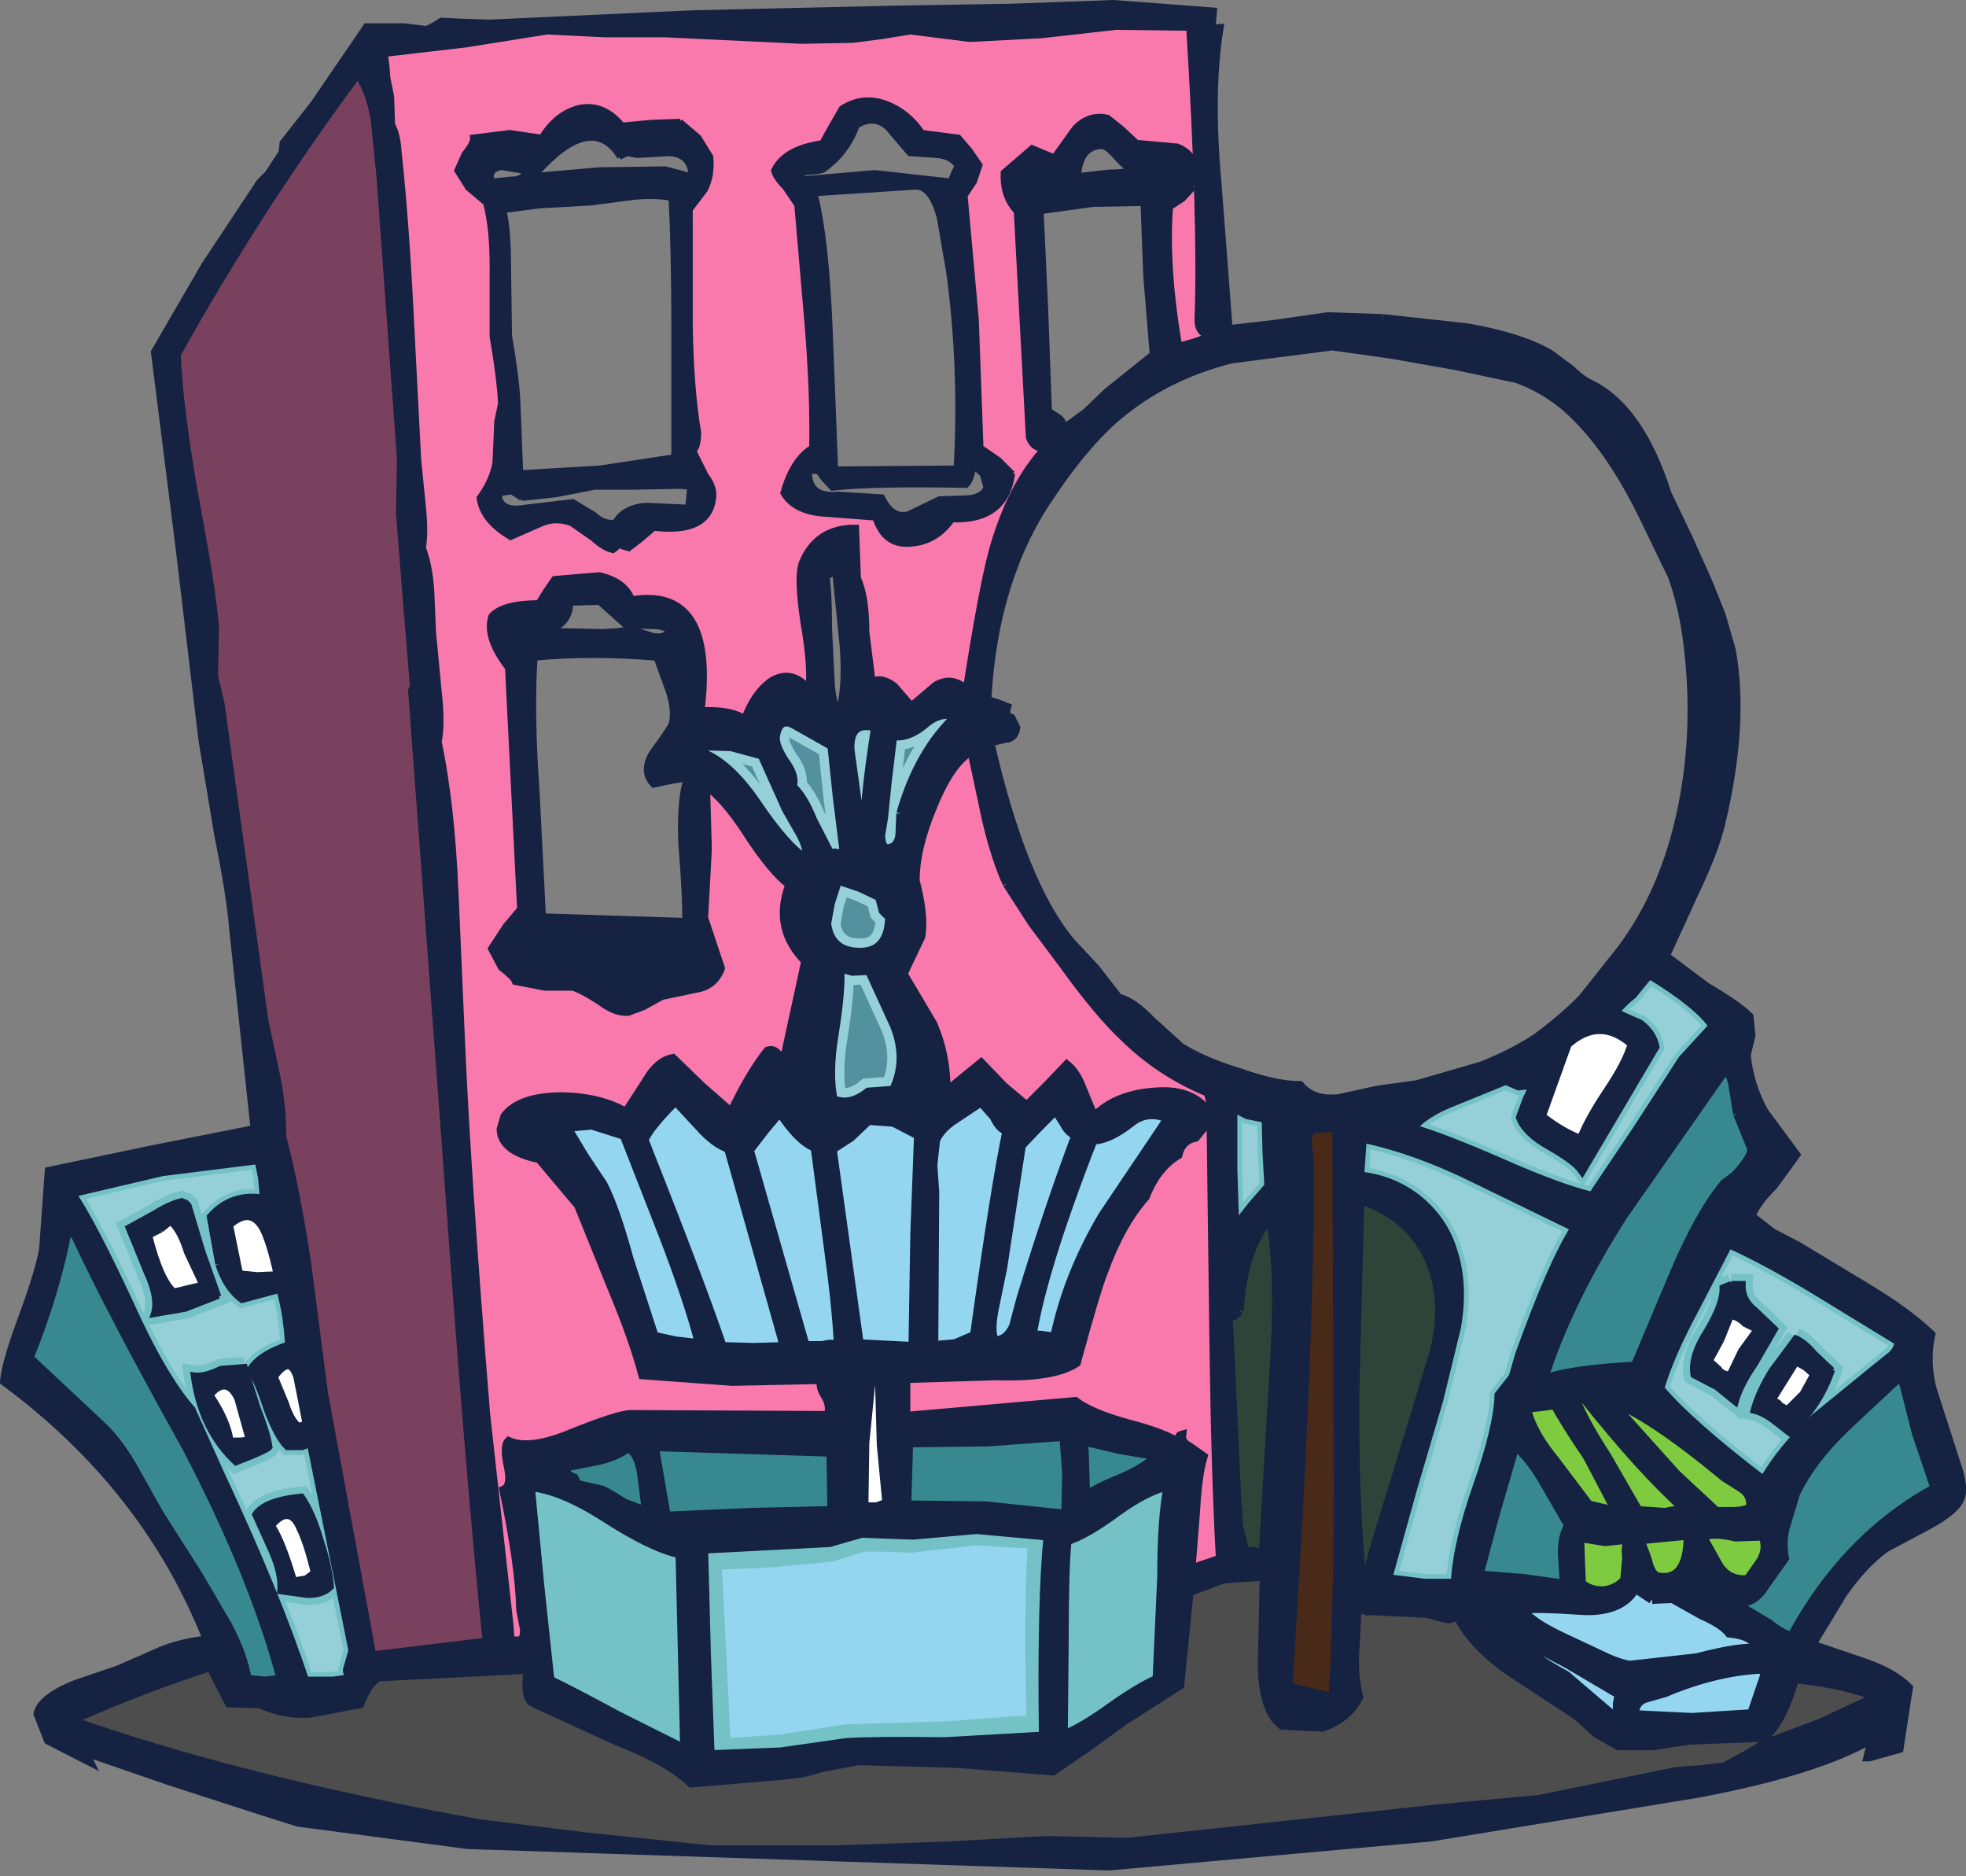 <?xml version="1.0" encoding="UTF-8" standalone="no"?>
<svg xmlns:xlink="http://www.w3.org/1999/xlink" height="100.65px" width="105.5px" xmlns="http://www.w3.org/2000/svg">
  <rect width="100%" height="100%" fill="#808080" stroke="none"/>
  <g transform="matrix(1.0, 0.0, 0.0, 1.0, 50.8, 48.55)">
    <path d="M-2.9 -9.1 Q-2.1 -8.95 -1.2 -9.7 -0.35 -10.45 0.55 -10.15 -1.5 -8.25 -2.45 -4.9 L-2.5 -3.75 Q-2.6 -3.0 -3.25 -3.0 -3.55 -3.15 -3.55 -3.75 L-3.4 -4.65 -3.2 -6.6 -2.9 -9.1" fill="#52919d" fill-rule="evenodd" stroke="none"/>
    <path d="M-2.9 -9.1 Q-2.1 -8.95 -1.2 -9.7 -0.35 -10.45 0.55 -10.15 -1.5 -8.25 -2.45 -4.9 L-2.5 -3.75 Q-2.6 -3.0 -3.25 -3.0 -3.55 -3.15 -3.55 -3.75 L-3.4 -4.65 -3.2 -6.6 -2.9 -9.1 Z" fill="none" stroke="#95cfd7" stroke-linecap="butt" stroke-linejoin="miter" stroke-width="1.5"/>
    <path d="M-3.8 -9.55 Q-4.45 -5.55 -4.45 -2.95 -4.8 -3.15 -4.8 -3.8 L-4.75 -5.1 -5.2 -8.35 Q-5.25 -9.95 -3.8 -9.55" fill="#52919d" fill-rule="evenodd" stroke="none"/>
    <path d="M-3.8 -9.55 Q-4.45 -5.55 -4.45 -2.95 -4.8 -3.15 -4.8 -3.8 L-4.75 -5.1 -5.2 -8.35 Q-5.25 -9.95 -3.8 -9.55 Z" fill="none" stroke="#95cfd7" stroke-linecap="butt" stroke-linejoin="miter" stroke-width="1.5"/>
    <path d="M-9.2 -9.05 Q-9.0 -10.2 -8.1 -9.65 L-6.15 -8.55 -5.85 -5.7 -5.5 -2.9 Q-5.45 -2.7 -5.85 -2.75 -6.2 -2.85 -6.2 -2.6 L-7.2 -4.55 Q-7.7 -5.8 -8.3 -6.35 -8.1 -6.9 -8.7 -7.7 -9.25 -8.55 -9.2 -9.05" fill="#52919d" fill-rule="evenodd" stroke="none"/>
    <path d="M-9.2 -9.05 Q-9.0 -10.2 -8.1 -9.65 L-6.15 -8.55 -5.85 -5.7 -5.5 -2.9 Q-5.45 -2.7 -5.85 -2.75 -6.2 -2.85 -6.2 -2.6 L-7.2 -4.55 Q-7.7 -5.8 -8.3 -6.35 -8.1 -6.9 -8.7 -7.7 -9.25 -8.55 -9.2 -9.05 Z" fill="none" stroke="#95cfd7" stroke-linecap="butt" stroke-linejoin="miter" stroke-width="1.5"/>
    <path d="M4.6 0.95 L6.25 3.15 Q8.15 5.8 9.6 7.15 11.5 9.0 14.05 10.05 L14.2 10.7 14.25 11.5 Q13.45 9.85 11.15 10.05 9.05 10.2 7.9 11.4 L7.3 9.95 Q6.95 9.0 6.45 8.6 L5.4 9.7 4.3 10.8 3.05 9.75 1.85 8.5 -0.05 10.05 Q0.0 8.15 -0.75 6.4 L-2.35 3.7 -1.9 2.75 -1.4 1.7 Q-1.2 0.6 -1.7 -1.3 -1.7 -3.05 -0.75 -5.3 0.2 -7.65 1.35 -8.3 L2.15 -4.55 Q2.65 -2.45 3.25 -1.15 L4.6 0.95" fill="#f979ad" fill-rule="evenodd" stroke="none"/>
    <path d="M-7.45 -2.4 Q-8.55 -3.0 -10.2 -5.45 -11.7 -7.65 -13.25 -8.2 -13.5 -8.55 -13.25 -8.55 L-11.55 -8.5 -9.9 -8.05 -8.6 -5.15 -7.8 -3.75 Q-7.4 -2.95 -7.45 -2.4" fill="#52919d" fill-rule="evenodd" stroke="none"/>
    <path d="M-7.45 -2.4 Q-8.55 -3.0 -10.2 -5.45 -11.7 -7.65 -13.25 -8.2 -13.5 -8.55 -13.25 -8.55 L-11.55 -8.5 -9.9 -8.05 -8.6 -5.15 -7.8 -3.75 Q-7.4 -2.95 -7.45 -2.4 Z" fill="none" stroke="#95cfd7" stroke-linecap="butt" stroke-linejoin="miter" stroke-width="1.5"/>
    <path d="M-3.05 0.65 Q-3.1 2.55 -4.65 2.55 -6.25 2.55 -6.45 1.0 L-6.25 -0.1 -5.85 -1.35 -4.65 -0.95 -3.6 -0.45 -3.4 0.3 -3.05 0.65" fill="#52919d" fill-rule="evenodd" stroke="none"/>
    <path d="M-3.05 0.65 Q-3.1 2.55 -4.65 2.55 -6.25 2.55 -6.45 1.0 L-6.25 -0.1 -5.85 -1.35 -4.65 -0.95 -3.6 -0.45 -3.4 0.3 -3.05 0.65 Z" fill="none" stroke="#95cfd7" stroke-linecap="butt" stroke-linejoin="miter" stroke-width="1.5"/>
    <path d="M37.7 3.7 Q40.4 5.35 41.15 6.5 L39.5 8.3 37.1 12.0 34.65 15.65 Q32.8 15.2 29.65 13.8 26.55 12.45 24.95 12.0 25.6 11.15 27.3 10.5 L30.0 9.4 30.7 9.7 31.55 9.6 31.15 10.45 30.8 11.4 Q31.1 12.2 32.35 12.9 33.75 13.7 34.1 14.2 L38.0 7.6 Q37.85 6.9 37.2 6.4 L35.85 5.8 Q36.05 5.4 36.8 4.8 L37.7 3.7" fill="#95cfd7" fill-rule="evenodd" stroke="none"/>
    <path d="M37.7 3.7 Q40.4 5.35 41.15 6.5 L39.5 8.3 37.1 12.0 34.65 15.65 Q32.8 15.2 29.65 13.8 26.55 12.45 24.95 12.0 25.6 11.15 27.3 10.5 L30.0 9.4 30.7 9.7 31.55 9.6 31.15 10.45 30.8 11.4 Q31.1 12.2 32.35 12.9 33.75 13.7 34.1 14.2 L38.0 7.6 Q37.85 6.9 37.2 6.4 L35.85 5.8 Q36.05 5.4 36.8 4.8 L37.7 3.7 Z" fill="none" stroke="#75c2c6" stroke-linecap="butt" stroke-linejoin="miter" stroke-width="1.0"/>
    <path d="M36.8 7.45 Q36.5 8.5 35.45 10.05 34.45 11.55 34.05 12.6 33.05 12.25 31.9 11.35 L32.6 9.4 33.3 7.45 Q35.05 5.9 36.8 7.45" fill="#ffffff" fill-rule="evenodd" stroke="none"/>
    <path d="M-15.55 3.6 L-16.55 4.3 -17.6 4.45 -18.5 3.5 Q-18.95 2.7 -19.45 2.7 L-16.35 2.5 -13.45 2.05 -13.25 3.3 -14.3 3.55 -15.55 3.6" fill="#152242" fill-rule="evenodd" stroke="none"/>
    <path d="M-5.75 3.35 L-5.05 3.55 -4.15 3.5 -2.8 6.45 Q-2.05 8.3 -2.85 9.95 L-4.2 10.05 Q-5.2 10.85 -6.1 10.45 -6.4 9.05 -6.05 6.95 -5.65 4.45 -5.75 3.35" fill="#52919d" fill-rule="evenodd" stroke="none"/>
    <path d="M-5.75 3.35 L-5.05 3.55 -4.15 3.5 -2.8 6.45 Q-2.05 8.3 -2.85 9.95 L-4.2 10.05 Q-5.2 10.85 -6.1 10.45 -6.4 9.05 -6.05 6.95 -5.65 4.45 -5.75 3.35 Z" fill="none" stroke="#95cfd7" stroke-linecap="butt" stroke-linejoin="miter" stroke-width="1.5"/>
    <path d="M-20.8 2.35 Q-20.6 2.95 -21.65 3.0 -22.75 3.0 -23.0 2.5 L-22.8 2.0 Q-22.7 1.9 -21.95 2.3 L-20.8 2.35" fill="#152242" fill-rule="evenodd" stroke="none"/>
    <path d="M42.35 14.5 L41.75 14.95 Q40.45 16.5 39.1 19.65 L36.95 24.75 Q33.25 24.95 32.0 25.5 33.3 21.35 36.3 16.65 L41.75 8.85 Q42.05 8.9 42.2 9.65 L42.45 11.2 43.2 13.05 Q43.3 13.45 42.35 14.5" fill="#37888f" fill-rule="evenodd" stroke="none"/>
    <path d="M15.35 10.85 L16.15 11.25 17.15 11.45 17.2 13.3 17.3 15.1 16.35 16.2 15.45 17.35 15.35 14.2 15.35 10.85" fill="#95cfd7" fill-rule="evenodd" stroke="none"/>
    <path d="M15.35 10.85 L16.15 11.25 17.15 11.45 17.2 13.3 17.3 15.1 16.35 16.2 15.45 17.35 15.35 14.2 15.35 10.85 Z" fill="none" stroke="#75c2c6" stroke-linecap="butt" stroke-linejoin="miter" stroke-width="1.0"/>
    <path d="M20.95 11.95 L21.0 26.95 Q21.1 36.35 20.75 42.55 L18.3 41.95 Q19.5 23.55 19.45 13.7 L19.35 12.85 Q19.3 12.35 19.55 12.0 L20.2 11.95 20.95 11.95" fill="#492a18" fill-rule="evenodd" stroke="none"/>
    <path d="M11.9 11.45 L8.4 16.65 Q6.5 19.85 5.8 23.2 L5.1 23.1 Q4.65 23.05 4.55 23.25 5.1 19.65 7.85 12.6 8.7 12.6 9.9 11.65 10.8 10.95 11.9 11.45" fill="#94d6f0" fill-rule="evenodd" stroke="none"/>
    <path d="M14.35 23.5 Q14.45 30.75 14.7 35.1 L13.1 35.65 13.35 32.5 Q13.45 30.6 13.75 29.6 L13.05 29.1 Q12.55 28.85 12.6 28.45 12.4 28.5 12.6 28.95 11.7 28.35 9.75 27.85 7.75 27.3 6.9 26.65 L-2.2 27.45 -2.2 26.35 -2.2 25.4 2.65 25.25 Q5.75 25.35 6.95 24.55 8.0 20.7 8.4 19.7 9.35 17.1 10.65 15.65 11.25 14.1 12.4 13.4 12.6 12.6 13.35 12.45 L13.8 11.9 Q14.0 11.55 14.2 11.8 L14.35 23.5" fill="#f979ad" fill-rule="evenodd" stroke="none"/>
    <path d="M33.75 17.3 Q32.5 19.25 30.75 24.15 L30.4 25.35 29.65 26.3 Q29.6 28.0 28.5 31.15 27.4 34.3 27.3 36.4 L25.65 36.4 23.65 36.15 25.0 31.3 26.4 26.55 27.35 22.65 Q27.75 20.35 27.15 18.55 26.7 17.05 25.45 15.95 24.05 14.75 22.15 14.55 L22.3 12.5 Q25.15 13.1 28.2 14.6 L33.75 17.3" fill="#95cfd7" fill-rule="evenodd" stroke="none"/>
    <path d="M33.75 17.3 Q32.5 19.25 30.75 24.15 L30.4 25.35 29.65 26.3 Q29.6 28.0 28.5 31.15 27.4 34.3 27.3 36.4 L25.65 36.4 23.65 36.15 25.0 31.3 26.4 26.55 27.35 22.65 Q27.75 20.35 27.15 18.55 26.7 17.05 25.45 15.95 24.05 14.75 22.15 14.55 L22.3 12.5 Q25.15 13.1 28.2 14.6 L33.75 17.3 Z" fill="none" stroke="#75c2c6" stroke-linecap="butt" stroke-linejoin="miter" stroke-width="1.0"/>
    <path d="M3.25 12.1 Q2.65 14.85 1.5 23.1 L0.45 23.55 -0.7 23.65 -0.65 15.4 -0.75 13.95 -0.6 12.6 Q-0.3 11.95 0.5 11.45 L1.85 10.55 2.55 11.35 Q2.85 12.0 3.25 12.1" fill="#94d6f0" fill-rule="evenodd" stroke="none"/>
    <path d="M6.95 12.35 Q5.5 16.2 4.0 21.1 L3.6 22.6 Q3.25 23.4 2.55 23.4 2.3 22.85 2.55 21.65 L3.0 19.45 4.0 12.9 4.9 11.95 5.85 11.0 6.3 11.7 Q6.55 12.2 6.95 12.35" fill="#94d6f0" fill-rule="evenodd" stroke="none"/>
    <path d="M-1.5 12.35 L-1.7 17.65 -1.8 23.7 -4.7 23.55 -6.15 13.1 -5.15 12.45 -4.2 11.55 -2.85 11.65 -1.5 12.35" fill="#94d6f0" fill-rule="evenodd" stroke="none"/>
    <path d="M-8.7 23.7 L-10.35 23.75 -12.05 23.7 Q-13.2 20.3 -16.25 12.6 -15.95 11.9 -14.55 10.5 L-13.25 11.9 Q-12.45 12.8 -11.7 13.05 L-8.7 23.7" fill="#94d6f0" fill-rule="evenodd" stroke="none"/>
    <path d="M-8.95 11.1 Q-7.95 12.65 -7.05 13.0 L-6.35 18.3 Q-5.9 21.55 -5.8 23.65 -6.15 23.5 -6.65 23.65 L-7.6 23.65 -10.6 13.15 -9.75 12.05 -8.95 11.1" fill="#94d6f0" fill-rule="evenodd" stroke="none"/>
    <path d="M26.15 24.05 L24.05 30.95 Q22.7 35.2 22.4 36.75 22.05 36.7 22.1 36.2 L22.2 35.5 Q21.85 31.8 22.0 26.3 L22.15 16.3 22.2 15.8 Q24.6 16.6 25.7 18.6 26.95 20.95 26.15 24.05" fill="#304338" fill-rule="evenodd" stroke="none"/>
    <path d="M26.15 24.05 L24.05 30.95 Q22.7 35.2 22.4 36.75 22.05 36.7 22.1 36.2 L22.2 35.5 Q21.85 31.8 22.0 26.3 L22.15 16.3 22.2 15.8 Q24.6 16.6 25.7 18.6 26.95 20.95 26.15 24.05 Z" fill="none" stroke="#304338" stroke-linecap="butt" stroke-linejoin="miter" stroke-width="1.0"/>
    <path d="M-17.3 12.35 L-15.15 17.85 Q-13.85 21.25 -13.25 23.55 L-14.55 23.4 -15.7 23.15 -17.05 19.0 Q-17.8 16.25 -18.45 15.0 L-19.45 13.5 -20.35 12.0 -20.65 11.95 -19.05 11.8 -17.3 12.35" fill="#94d6f0" fill-rule="evenodd" stroke="none"/>
    <path d="M45.55 23.2 L44.25 24.95 Q43.55 26.05 43.25 27.15 43.75 27.25 44.35 27.7 L45.25 28.4 Q46.85 27.0 47.55 24.95 L46.6 24.05 Q46.05 23.4 45.55 23.2 M51.1 23.4 Q51.1 23.9 50.65 24.25 L49.9 24.85 46.65 27.5 Q44.85 29.15 43.85 30.9 39.85 27.85 38.25 25.95 38.8 24.15 40.0 21.9 L41.95 18.15 Q43.95 19.05 46.6 20.65 L51.1 23.4 M42.1 20.3 L41.6 20.5 Q41.65 21.35 40.75 22.85 39.85 24.25 40.05 25.25 L41.3 25.9 42.35 26.75 Q42.6 25.8 43.4 24.65 L44.5 22.75 43.4 21.7 Q42.7 21.15 42.75 20.3 L42.1 20.3" fill="#95cfd7" fill-rule="evenodd" stroke="none"/>
    <path d="M45.55 23.2 L44.25 24.95 Q43.55 26.05 43.25 27.15 43.75 27.25 44.35 27.7 L45.25 28.4 Q46.85 27.0 47.55 24.95 L46.6 24.05 Q46.05 23.4 45.55 23.2 M51.1 23.4 Q51.1 23.9 50.65 24.25 L49.9 24.85 46.65 27.5 Q44.85 29.15 43.85 30.9 39.85 27.85 38.25 25.95 38.8 24.15 40.0 21.9 L41.95 18.15 Q43.95 19.05 46.6 20.65 L51.1 23.4 M42.1 20.3 L41.6 20.5 Q41.65 21.35 40.75 22.85 39.85 24.25 40.05 25.25 L41.3 25.9 42.35 26.75 Q42.6 25.8 43.4 24.65 L44.5 22.75 43.4 21.7 Q42.7 21.15 42.75 20.3 L42.1 20.3" fill="none" stroke="#75c2c6" stroke-linecap="butt" stroke-linejoin="miter" stroke-width="1.0"/>
    <path d="M17.35 16.7 Q17.95 19.65 17.55 25.4 L17.0 34.8 16.5 34.7 Q16.1 34.65 16.05 34.9 L15.65 33.3 15.55 31.7 15.1 22.05 15.45 22.0 15.7 21.75 Q15.85 18.6 17.35 16.7" fill="#304338" fill-rule="evenodd" stroke="none"/>
    <path d="M17.35 16.7 Q17.95 19.65 17.55 25.4 L17.0 34.8 16.5 34.7 Q16.1 34.65 16.05 34.9 L15.65 33.3 15.55 31.7 15.1 22.05 15.45 22.0 15.7 21.75 Q15.85 18.6 17.35 16.7 Z" fill="none" stroke="#304338" stroke-linecap="butt" stroke-linejoin="miter" stroke-width="1.0"/>
    <path d="M-39.0 19.25 Q-38.6 20.5 -37.8 21.1 L-35.75 20.55 Q-35.35 21.85 -35.25 23.65 -36.8 24.15 -37.3 24.95 -36.9 25.5 -36.4 27.05 -35.85 28.5 -35.35 29.0 L-34.6 29.0 -34.1 28.8 -31.85 40.0 -32.15 41.05 Q-32.15 41.45 -31.55 41.45 L-32.9 41.65 -34.45 41.65 Q-36.0 36.95 -39.0 30.55 L-40.55 27.1 Q-42.1 25.35 -43.9 21.35 -45.95 16.95 -47.0 15.45 L-42.1 14.3 -36.9 13.65 -36.7 14.65 -36.6 15.8 Q-38.35 15.5 -39.45 16.75 L-39.0 19.25 M-39.9 18.6 L-40.65 16.1 -40.8 15.95 -41.05 15.85 Q-41.7 16.0 -42.5 16.5 L-43.95 17.3 -42.95 19.75 Q-42.3 21.15 -42.6 22.0 L-40.85 21.7 -39.05 21.0 -39.9 18.6 M-37.65 24.75 L-38.95 24.85 Q-39.85 25.3 -40.45 25.2 -40.05 28.2 -38.15 29.95 -36.45 29.3 -36.3 29.1 -36.4 28.35 -36.95 26.95 L-37.65 24.75 M-35.8 36.85 L-34.35 37.05 Q-33.5 37.1 -33.0 36.6 -33.1 35.45 -33.55 34.1 -34.0 32.55 -34.6 31.7 -36.65 31.9 -37.15 32.7 L-36.25 34.7 Q-35.7 35.95 -35.8 36.85" fill="#95cfd7" fill-rule="evenodd" stroke="none"/>
    <path d="M-39.0 19.25 Q-38.6 20.5 -37.8 21.1 L-35.75 20.55 Q-35.35 21.85 -35.25 23.65 -36.8 24.15 -37.3 24.95 -36.9 25.5 -36.4 27.05 -35.85 28.5 -35.35 29.0 L-34.6 29.0 -34.1 28.8 -31.85 40.0 -32.15 41.05 Q-32.15 41.45 -31.55 41.45 L-32.9 41.65 -34.45 41.65 Q-36.0 36.95 -39.0 30.55 L-40.55 27.1 Q-42.1 25.35 -43.9 21.35 -45.95 16.95 -47.0 15.45 L-42.1 14.3 -36.9 13.65 -36.7 14.65 -36.6 15.8 Q-38.35 15.5 -39.45 16.75 L-39.0 19.25 M-39.9 18.6 L-40.65 16.1 -40.8 15.95 -41.05 15.85 Q-41.7 16.0 -42.5 16.5 L-43.95 17.3 -42.95 19.75 Q-42.3 21.15 -42.6 22.0 L-40.85 21.7 -39.05 21.0 -39.9 18.6 M-37.65 24.75 L-38.95 24.85 Q-39.85 25.3 -40.45 25.2 -40.05 28.2 -38.15 29.95 -36.45 29.3 -36.3 29.1 -36.4 28.35 -36.95 26.95 L-37.65 24.75 M-35.8 36.85 L-34.35 37.05 Q-33.5 37.1 -33.0 36.6 -33.1 35.45 -33.55 34.1 -34.0 32.55 -34.6 31.7 -36.65 31.9 -37.15 32.7 L-36.25 34.7 Q-35.7 35.95 -35.8 36.85" fill="none" stroke="#75c2c6" stroke-linecap="butt" stroke-linejoin="miter" stroke-width="1.0"/>
    <path d="M42.1 22.1 Q42.45 22.15 42.8 22.5 L43.4 22.8 42.6 23.9 42.0 25.15 Q41.65 25.15 41.45 24.85 L41.0 24.45 41.6 23.35 42.1 22.1" fill="#ffffff" fill-rule="evenodd" stroke="none"/>
    <path d="M45.6 24.6 L46.05 24.85 46.45 25.2 45.9 26.2 45.1 27.0 44.75 26.8 Q44.6 26.55 44.35 26.6 L45.6 24.6" fill="#ffffff" fill-rule="evenodd" stroke="none"/>
    <path d="M45.35 39.25 Q44.85 39.15 44.1 38.55 L42.75 37.75 41.3 37.25 Q40.45 36.95 40.25 36.3 L41.4 36.95 Q42.1 37.45 42.75 37.4 43.45 37.3 43.95 36.45 L44.95 35.05 Q44.75 34.0 45.1 33.05 L45.55 31.55 Q46.4 29.8 48.15 28.1 L51.25 25.2 52.05 28.35 53.05 31.3 Q48.25 33.9 45.35 39.25" fill="#37888f" fill-rule="evenodd" stroke="none"/>
    <path d="M-35.85 19.9 L-37.0 19.95 -38.0 19.85 -38.55 17.15 Q-37.35 16.1 -36.65 17.3 -36.25 18.05 -35.85 19.9" fill="#ffffff" fill-rule="evenodd" stroke="none"/>
    <path d="M-40.8 18.65 L-40.0 20.35 -41.45 20.7 Q-42.15 20.1 -42.75 17.75 L-42.15 17.45 -41.65 17.05 Q-41.15 17.5 -40.8 18.65" fill="#ffffff" fill-rule="evenodd" stroke="none"/>
    <path d="M-38.6 38.65 L-40.15 36.0 -42.25 32.7 -43.6 30.3 Q-44.35 28.95 -45.25 28.05 L-49.25 24.3 Q-47.85 20.85 -47.2 17.5 -47.0 17.5 -46.9 17.6 L-46.75 17.7 Q-44.9 21.7 -40.75 29.15 -37.15 36.05 -35.7 41.55 L-36.6 41.65 -37.55 41.55 Q-37.75 40.25 -38.6 38.65" fill="#37888f" fill-rule="evenodd" stroke="none"/>
    <path d="M39.6 32.4 L38.55 32.6 37.1 32.5 35.4 29.55 Q34.2 27.7 33.75 26.55 L34.2 26.45 Q37.3 30.35 39.6 32.4" fill="#7fcb3f" fill-rule="evenodd" stroke="none"/>
    <path d="M39.6 32.4 L38.55 32.6 37.1 32.5 35.4 29.55 Q34.2 27.7 33.75 26.55 L34.2 26.45 Q37.3 30.35 39.6 32.4 Z" fill="none" stroke="#7fcb3f" stroke-linecap="butt" stroke-linejoin="miter" stroke-width="1.0"/>
    <path d="M35.95 32.55 L34.45 32.2 32.6 29.75 Q31.4 28.3 31.1 27.0 L31.95 26.9 32.65 26.8 Q33.05 27.6 34.4 29.6 L35.95 32.55" fill="#7fcb3f" fill-rule="evenodd" stroke="none"/>
    <path d="M35.95 32.55 L34.45 32.2 32.6 29.75 Q31.4 28.3 31.1 27.0 L31.95 26.9 32.65 26.8 Q33.05 27.6 34.4 29.6 L35.95 32.55 Z" fill="none" stroke="#7fcb3f" stroke-linecap="butt" stroke-linejoin="miter" stroke-width="1.0"/>
    <path d="M-4.05 25.35 L-3.6 25.4 -3.5 28.95 -3.2 32.1 -3.75 32.3 -4.45 32.3 -4.4 28.85 -4.05 25.35" fill="#ffffff" fill-rule="evenodd" stroke="none"/>
    <path d="M30.5 29.0 Q31.3 29.65 32.1 31.05 L33.4 33.3 Q33.05 33.8 33.05 34.75 L33.15 36.45 31.0 36.15 28.55 35.95 29.45 32.6 30.5 29.0" fill="#37888f" fill-rule="evenodd" stroke="none"/>
    <path d="M6.3 28.5 L6.45 30.5 6.4 32.7 2.1 32.25 -2.15 32.2 -2.05 28.85 2.2 28.8 6.3 28.5" fill="#37888f" fill-rule="evenodd" stroke="none"/>
    <path d="M-34.3 27.9 L-34.8 28.05 Q-35.25 27.7 -35.55 26.75 L-36.15 25.3 Q-35.2 24.0 -34.8 25.35 L-34.3 27.9" fill="#ffffff" fill-rule="evenodd" stroke="none"/>
    <path d="M7.35 28.75 L9.25 29.2 11.3 29.55 Q10.75 30.15 9.4 30.75 7.9 31.35 7.45 31.75 L7.4 30.2 7.35 28.75" fill="#37888f" fill-rule="evenodd" stroke="none"/>
    <path d="M43.8 33.85 Q44.1 34.5 43.7 35.2 L43.0 36.2 Q42.0 36.3 41.45 35.5 L40.55 33.9 Q41.0 33.6 42.35 33.9 L43.8 33.85" fill="#7fcb3f" fill-rule="evenodd" stroke="none"/>
    <path d="M-37.5 28.65 L-37.9 28.7 -38.4 28.7 Q-38.55 27.65 -39.45 26.3 -38.65 25.35 -38.1 26.5 L-37.5 28.65" fill="#ffffff" fill-rule="evenodd" stroke="none"/>
    <path d="M-6.15 32.5 L-10.5 32.6 -15.05 32.8 -15.7 29.05 -6.2 29.35 -6.15 32.5" fill="#37888f" fill-rule="evenodd" stroke="none"/>
    <path d="M39.8 33.8 Q39.8 36.4 38.1 36.05 37.75 35.85 37.6 35.15 L37.2 34.05 39.8 33.8" fill="#7fcb3f" fill-rule="evenodd" stroke="none"/>
    <path d="M11.8 30.8 Q11.5 32.5 11.55 35.75 L11.35 41.2 8.85 42.75 6.35 44.3 6.3 39.0 6.4 33.85 Q7.4 33.55 9.05 32.3 10.65 31.1 11.8 30.8" fill="#75c2c6" fill-rule="evenodd" stroke="none"/>
    <path d="M11.8 30.8 Q11.5 32.5 11.55 35.75 L11.35 41.2 8.85 42.75 6.35 44.3 6.3 39.0 6.4 33.85 Q7.4 33.55 9.05 32.3 10.65 31.1 11.8 30.8 Z" fill="none" stroke="#75c2c6" stroke-linecap="butt" stroke-linejoin="miter" stroke-width="2.0"/>
    <path d="M33.95 33.75 L34.1 33.95 35.35 34.15 36.7 34.0 Q36.4 34.25 36.5 35.0 L36.4 36.2 Q36.0 36.7 35.3 36.8 34.55 36.85 34.05 36.4 L33.95 33.75" fill="#7fcb3f" fill-rule="evenodd" stroke="none"/>
    <path d="M-19.9 30.95 L-20.0 30.75 -20.35 30.6 -20.5 30.15 -18.7 29.8 Q-17.65 29.55 -17.1 29.1 -16.5 29.4 -16.35 30.6 L-16.1 32.55 -17.3 32.1 Q-18.25 31.5 -18.5 31.4 L-19.85 31.1 -19.9 30.95" fill="#37888f" fill-rule="evenodd" stroke="none"/>
    <path d="M36.95 36.65 L37.85 37.25 38.95 37.2 40.55 38.1 Q41.6 38.55 42.0 39.05 43.4 39.2 43.45 39.9 42.55 39.8 40.25 40.4 L36.65 40.8 Q36.0 40.7 35.0 40.2 L33.4 39.45 Q31.3 38.5 30.9 37.8 31.25 37.65 34.25 37.85 36.25 37.9 36.95 36.65" fill="#94d6f0" fill-rule="evenodd" stroke="none"/>
    <path d="M5.3 44.4 L0.0 44.8 -5.3 44.95 -8.8 45.5 -12.55 45.75 -13.1 34.7 -9.55 34.55 -6.35 34.25 -4.6 33.7 -3.3 33.7 -1.85 33.75 1.55 33.35 5.4 33.6 Q5.1 36.95 5.3 44.4" fill="#94d6f0" fill-rule="evenodd" stroke="none"/>
    <path d="M5.3 44.4 L0.0 44.8 -5.3 44.95 -8.8 45.5 -12.55 45.75 -13.1 34.7 -9.55 34.55 -6.35 34.25 -4.6 33.7 -3.3 33.7 -1.85 33.75 1.55 33.35 5.4 33.6 Q5.1 36.95 5.3 44.4 Z" fill="none" stroke="#75c2c6" stroke-linecap="butt" stroke-linejoin="miter" stroke-width="2.0"/>
    <path d="M-22.45 31.55 Q-20.8 31.65 -18.45 33.1 -15.85 34.7 -14.35 35.0 L-14.05 40.15 -13.9 45.45 -17.55 43.7 -21.25 41.95 -21.85 36.8 Q-22.2 32.9 -22.45 31.55" fill="#75c2c6" fill-rule="evenodd" stroke="none"/>
    <path d="M-22.45 31.55 Q-20.8 31.65 -18.45 33.1 -15.85 34.7 -14.35 35.0 L-14.05 40.15 -13.9 45.45 -17.55 43.7 -21.25 41.95 -21.85 36.8 Q-22.2 32.9 -22.45 31.55 Z" fill="none" stroke="#75c2c6" stroke-linecap="butt" stroke-linejoin="miter" stroke-width="2.0"/>
    <path d="M46.9 43.9 L43.85 45.05 42.85 45.65 41.75 46.25 40.5 46.4 39.15 46.5 31.8 48.0 26.4 48.5 9.7 50.3 5.4 50.2 -0.05 50.5 -5.75 50.7 -12.7 50.7 -19.45 50.0 -25.1 49.3 Q-38.0 46.95 -47.05 43.75 -43.1 42.0 -39.5 40.85 L-38.5 42.8 -36.85 42.85 Q-35.55 43.45 -34.15 43.35 L-31.5 42.85 Q-31.0 41.6 -30.45 41.4 L-22.45 41.0 Q-22.65 42.4 -22.25 42.75 L-17.8 44.8 Q-14.95 45.9 -13.7 47.1 L-11.35 46.9 -8.95 46.7 -7.7 46.55 -6.6 46.25 -4.75 45.9 0.6 46.05 5.7 46.45 7.6 45.15 9.6 43.7 12.5 41.85 13.0 36.85 14.85 36.15 17.05 36.0 16.95 40.65 Q16.95 43.2 18.0 44.0 L20.15 44.1 Q21.5 43.65 22.1 42.5 21.8 41.25 21.9 39.95 L22.05 37.25 22.3 37.65 Q22.45 37.95 22.75 37.85 L25.8 38.0 26.7 38.25 Q27.2 38.4 27.35 37.95 28.0 39.5 30.05 41.0 L33.85 43.5 34.9 44.45 36.05 45.1 37.9 45.1 39.85 44.8 43.85 44.65 Q44.8 43.9 45.5 41.5 48.35 41.8 49.9 42.5 L46.9 43.9" fill="#4d4d4d" fill-rule="evenodd" stroke="none"/>
    <path d="M30.35 39.15 L33.3 40.7 36.1 42.35 36.0 42.85 36.0 43.7 34.65 42.55 33.25 41.35 Q31.05 40.15 30.35 39.15" fill="#94d6f0" fill-rule="evenodd" stroke="none"/>
    <path d="M-34.0 35.8 L-34.4 36.1 -35.0 36.2 Q-35.6 34.15 -36.15 33.3 -35.25 32.25 -34.75 33.5 -34.4 34.2 -34.0 35.8" fill="#ffffff" fill-rule="evenodd" stroke="none"/>
    <path d="M43.55 41.0 L44.0 41.05 43.2 43.4 40.0 43.6 36.9 43.45 Q36.9 42.75 37.5 42.55 L38.55 42.25 Q41.15 41.15 43.55 41.0" fill="#94d6f0" fill-rule="evenodd" stroke="none"/>
    <path d="M13.2 -38.6 Q13.55 -40.15 12.35 -40.6 L10.15 -40.8 9.35 -41.55 8.6 -42.15 Q7.65 -42.35 6.95 -41.6 L5.8 -40.0 5.2 -40.25 4.6 -40.5 3.15 -39.25 Q3.1 -38.0 3.85 -37.25 L4.5 -25.1 Q4.7 -24.5 5.4 -24.55 3.5 -22.55 2.5 -18.95 1.95 -16.9 1.1 -11.45 0.35 -12.25 -0.55 -11.75 L-1.9 -10.6 -2.85 -11.7 Q-3.6 -12.25 -4.05 -11.85 L-4.4 -14.65 Q-4.4 -16.55 -4.85 -17.5 L-4.95 -20.15 Q-6.95 -20.15 -7.7 -18.3 -7.95 -17.55 -7.6 -15.2 -7.15 -12.6 -7.35 -11.45 -8.3 -12.65 -9.4 -11.95 -10.3 -11.3 -10.8 -9.9 -11.6 -10.45 -13.25 -10.35 -12.4 -17.1 -16.95 -16.3 -17.3 -17.3 -18.65 -17.6 L-21.0 -17.4 -21.45 -16.75 -21.85 -16.1 Q-23.75 -16.1 -24.35 -15.45 -24.7 -14.35 -23.45 -12.75 L-22.8 0.25 -23.6 1.2 -24.35 2.35 -23.85 3.3 Q-23.2 3.8 -23.1 4.05 L-21.55 4.35 -20.05 4.35 Q-19.55 4.5 -18.55 5.15 -17.75 5.75 -17.1 5.7 L-16.3 5.4 -15.3 4.85 -13.4 4.45 Q-12.5 4.3 -12.15 3.4 L-13.05 0.7 -12.85 -3.0 -12.95 -6.45 Q-11.9 -5.75 -10.65 -3.8 -9.35 -1.8 -8.4 -1.1 -9.3 1.25 -7.55 3.0 L-8.7 8.3 -9.1 8.0 Q-9.3 7.75 -9.6 7.85 -10.55 9.05 -11.55 11.15 L-13.15 9.75 -14.7 8.25 Q-15.5 8.4 -16.1 9.45 L-17.2 11.15 Q-18.55 10.35 -20.6 10.3 -22.9 10.3 -23.7 11.35 L-23.9 12.05 Q-23.85 13.2 -21.85 13.6 L-19.75 16.1 -17.95 20.55 Q-16.8 23.3 -16.3 25.2 L-11.5 25.55 -6.65 25.45 Q-6.85 25.75 -6.55 26.25 -6.15 26.85 -6.35 27.4 L-16.95 27.35 Q-17.6 27.35 -20.1 28.35 -22.35 29.3 -23.5 28.8 -23.75 29.05 -23.5 30.2 -23.3 31.2 -23.75 31.4 -22.9 35.45 -22.85 37.8 L-22.65 38.85 Q-22.6 39.55 -23.1 39.5 -23.4 39.7 -23.45 39.25 L-23.5 38.6 -24.75 27.3 Q-25.8 14.35 -26.1 7.25 L-26.45 -0.75 Q-26.65 -5.4 -27.35 -8.75 -27.15 -9.7 -27.35 -11.45 L-27.65 -14.6 -27.75 -16.9 Q-27.85 -18.25 -28.2 -19.15 -28.05 -19.95 -28.2 -21.4 L-28.45 -23.9 -28.85 -31.65 Q-29.1 -36.7 -29.5 -40.4 -29.55 -41.3 -29.85 -41.85 L-29.9 -43.35 -30.1 -44.35 -30.15 -45.0 -30.25 -45.75 Q-30.25 -45.95 -30.15 -45.75 L-25.85 -46.25 -21.45 -46.95 -18.35 -46.8 -15.15 -46.8 -7.8 -46.45 -5.05 -46.5 -3.5 -46.7 -1.95 -46.95 -0.35 -46.75 1.25 -46.55 5.1 -46.75 9.1 -47.2 13.1 -47.15 Q13.75 -36.6 13.55 -31.4 13.55 -30.6 14.3 -30.6 13.85 -30.25 12.4 -29.9 11.65 -34.25 11.9 -37.5 L12.6 -37.95 13.2 -38.6 M2.8 -23.9 L1.85 -24.55 1.6 -31.4 1.0 -38.05 1.5 -38.8 1.8 -39.7 1.25 -40.5 0.65 -41.2 -1.3 -41.45 Q-2.05 -42.55 -3.2 -43.0 -4.5 -43.5 -5.65 -42.75 L-6.2 -41.8 -6.7 -40.9 Q-8.75 -40.6 -9.3 -39.4 -9.2 -39.0 -8.7 -38.5 L-8.05 -37.55 -7.5 -31.15 Q-7.2 -27.5 -7.25 -24.55 -8.3 -23.9 -8.8 -22.1 -8.2 -21.05 -6.5 -20.95 L-3.85 -20.75 Q-3.35 -19.2 -1.9 -19.35 -0.55 -19.45 0.3 -20.65 3.2 -20.55 3.55 -23.15 L2.8 -23.9 M-17.4 -41.85 Q-18.4 -43.05 -19.7 -42.8 -20.95 -42.5 -21.75 -41.2 L-23.45 -41.45 -25.45 -41.2 Q-25.4 -40.9 -25.9 -40.3 L-26.3 -39.4 -25.7 -38.45 -24.75 -37.65 Q-24.4 -36.35 -24.4 -34.25 L-24.4 -30.5 Q-24.0 -28.15 -23.95 -26.9 L-24.15 -25.95 -24.25 -23.7 Q-24.45 -22.7 -25.1 -21.85 -24.95 -20.6 -23.4 -19.7 L-21.7 -20.45 Q-20.95 -20.75 -20.15 -20.45 L-19.0 -19.65 Q-18.4 -19.1 -17.9 -19.0 L-17.7 -19.15 -17.6 -19.3 -17.4 -19.2 -17.05 -19.1 -16.4 -19.6 -15.7 -20.2 Q-12.75 -19.85 -12.5 -21.8 -12.4 -22.4 -12.9 -23.05 L-13.55 -24.35 Q-13.3 -24.6 -13.3 -25.35 -13.7 -27.7 -13.75 -31.1 L-13.75 -37.3 -12.95 -38.35 Q-12.55 -39.1 -12.65 -40.15 L-13.3 -41.2 -14.3 -42.05 -15.8 -42.0 -17.4 -41.85" fill="#f979ad" fill-rule="evenodd" stroke="none"/>
    <path d="M-41.35 -29.55 Q-36.95 -37.45 -31.6 -44.65 -30.9 -43.7 -30.65 -42.05 L-30.35 -39.1 -29.25 -23.95 -29.3 -21.0 -28.9 -15.95 -28.55 -11.7 -28.65 -11.5 -26.75 14.1 Q-25.6 30.2 -24.65 39.55 L-30.85 40.3 -33.45 26.2 -34.35 19.25 Q-34.95 15.25 -35.7 12.4 -35.65 11.1 -36.0 9.25 L-36.65 6.2 -37.8 -2.1 -39.0 -10.8 -39.35 -12.25 -39.3 -14.9 Q-39.45 -16.95 -40.45 -22.2 -41.25 -26.85 -41.35 -29.55" fill="#79415d" fill-rule="evenodd" stroke="none"/>
    <path d="M35.6 26.6 Q37.65 27.3 41.75 30.7 L42.7 31.3 Q43.2 31.65 43.15 32.25 43.1 32.5 42.3 32.55 L41.3 32.55 39.15 30.55 35.6 26.6" fill="#7fcb3f" fill-rule="evenodd" stroke="none"/>
    <path d="M35.6 26.6 Q37.65 27.3 41.75 30.7 L42.7 31.3 Q43.2 31.65 43.15 32.25 43.1 32.5 42.3 32.55 L41.3 32.55 39.15 30.55 35.6 26.6 Z" fill="none" stroke="#7fcb3f" stroke-linecap="butt" stroke-linejoin="miter" stroke-width="1.0"/>
    <path d="M1.9 -23.1 L1.45 -23.5 Q1.35 -22.75 1.05 -22.5 -3.9 -22.6 -6.15 -22.35 L-6.7 -22.95 Q-6.9 -23.4 -7.35 -23.2 -7.35 -21.9 -5.85 -22.05 L-3.45 -21.9 Q-2.9 -20.75 -2.05 -21.0 L-0.4 -21.8 1.1 -21.85 Q1.9 -21.9 2.1 -22.4 L1.9 -23.1 M3.55 -23.15 Q3.2 -20.55 0.3 -20.65 -0.55 -19.45 -1.9 -19.35 -3.35 -19.2 -3.85 -20.75 L-6.5 -20.95 Q-8.2 -21.05 -8.8 -22.1 -8.3 -23.9 -7.25 -24.55 -7.2 -27.5 -7.5 -31.15 L-8.05 -37.55 -8.7 -38.5 Q-9.2 -39.0 -9.3 -39.4 -8.75 -40.6 -6.7 -40.9 L-6.2 -41.8 -5.65 -42.75 Q-4.5 -43.5 -3.2 -43.0 -2.05 -42.55 -1.3 -41.45 L0.65 -41.2 1.25 -40.5 1.8 -39.7 1.5 -38.8 1.0 -38.05 1.6 -31.4 1.85 -24.55 2.8 -23.9 3.55 -23.15 M-7.95 -38.95 L-3.85 -39.3 0.2 -38.85 0.35 -39.25 0.55 -39.65 Q0.2 -40.15 -0.55 -40.2 L-2.0 -40.3 -3.15 -41.65 Q-3.85 -42.35 -4.8 -41.8 -5.3 -40.4 -6.5 -39.5 -6.6 -39.35 -7.3 -39.3 -7.85 -39.3 -7.95 -38.95 M-1.7 -38.5 L-7.05 -38.15 Q-6.45 -35.8 -6.25 -31.05 L-5.95 -23.4 0.5 -23.45 Q0.8 -28.8 0.1 -33.95 L-0.4 -36.85 Q-0.85 -38.55 -1.7 -38.5" fill="#152242" fill-rule="evenodd" stroke="none"/>
    <path d="M1.9 -23.1 L1.45 -23.5 Q1.35 -22.75 1.05 -22.5 -3.9 -22.6 -6.15 -22.35 L-6.7 -22.95 Q-6.9 -23.4 -7.35 -23.2 -7.35 -21.9 -5.85 -22.05 L-3.45 -21.9 Q-2.9 -20.75 -2.05 -21.0 L-0.4 -21.8 1.1 -21.85 Q1.9 -21.9 2.1 -22.4 L1.9 -23.1 M3.55 -23.15 Q3.2 -20.55 0.3 -20.65 -0.55 -19.45 -1.9 -19.35 -3.35 -19.2 -3.85 -20.75 L-6.5 -20.95 Q-8.2 -21.05 -8.8 -22.1 -8.3 -23.9 -7.25 -24.55 -7.2 -27.5 -7.5 -31.15 L-8.05 -37.55 -8.7 -38.5 Q-9.2 -39.0 -9.3 -39.4 -8.75 -40.6 -6.7 -40.9 L-6.2 -41.8 -5.65 -42.75 Q-4.5 -43.5 -3.2 -43.0 -2.05 -42.55 -1.3 -41.45 L0.65 -41.2 1.25 -40.5 1.8 -39.7 1.5 -38.8 1.0 -38.05 1.6 -31.4 1.85 -24.55 2.8 -23.9 3.55 -23.15 M-7.95 -38.95 L-3.85 -39.3 0.2 -38.85 0.35 -39.25 0.55 -39.65 Q0.2 -40.15 -0.55 -40.2 L-2.0 -40.3 -3.15 -41.65 Q-3.85 -42.35 -4.8 -41.8 -5.3 -40.4 -6.5 -39.5 -6.6 -39.35 -7.3 -39.3 -7.85 -39.3 -7.95 -38.95 M-1.7 -38.5 L-7.05 -38.15 Q-6.45 -35.8 -6.25 -31.05 L-5.95 -23.4 0.5 -23.45 Q0.8 -28.8 0.1 -33.95 L-0.4 -36.85 Q-0.85 -38.55 -1.7 -38.5" fill="none" stroke="#152242" stroke-linecap="butt" stroke-linejoin="miter" stroke-width="0.25"/>
    <path d="M-14.3 -42.05 L-13.3 -41.2 -12.65 -40.15 Q-12.55 -39.1 -12.95 -38.35 L-13.75 -37.3 -13.75 -31.1 Q-13.7 -27.7 -13.3 -25.35 -13.3 -24.6 -13.55 -24.35 L-12.9 -23.05 Q-12.4 -22.4 -12.5 -21.8 -12.75 -19.85 -15.7 -20.2 L-16.4 -19.6 -17.05 -19.1 -17.4 -19.2 -17.6 -19.3 -17.7 -19.15 -17.9 -19.0 Q-18.4 -19.1 -19.0 -19.65 L-20.15 -20.45 Q-20.95 -20.75 -21.7 -20.45 L-23.4 -19.7 Q-24.95 -20.6 -25.1 -21.85 -24.45 -22.7 -24.25 -23.7 L-24.15 -25.95 -23.95 -26.9 Q-24.0 -28.15 -24.4 -30.5 L-24.4 -34.25 Q-24.4 -36.35 -24.75 -37.65 L-25.7 -38.45 -26.3 -39.4 -25.9 -40.3 Q-25.4 -40.9 -25.45 -41.2 L-23.45 -41.45 -21.75 -41.2 Q-20.95 -42.5 -19.7 -42.8 -18.4 -43.05 -17.4 -41.85 L-15.8 -42.0 -14.3 -42.05 M-17.55 -40.1 Q-19.05 -42.55 -22.05 -39.15 L-18.65 -39.45 -15.1 -39.5 -14.15 -39.25 Q-13.75 -39.1 -13.75 -39.35 -13.9 -40.25 -14.9 -40.3 L-16.6 -40.2 -17.15 -40.3 -17.55 -40.1 M-19.1 -37.65 L-21.8 -37.5 -23.75 -37.25 Q-23.5 -36.3 -23.5 -34.15 L-23.45 -30.55 Q-23.05 -28.2 -23.0 -27.0 L-22.85 -23.2 -18.6 -23.45 -14.65 -24.05 -14.65 -30.9 Q-14.65 -35.15 -14.8 -37.9 -15.8 -38.1 -17.2 -37.9 L-19.1 -37.65 M-23.9 -39.55 Q-24.55 -39.45 -24.4 -38.85 L-23.35 -38.95 Q-22.75 -38.95 -22.65 -39.35 L-23.9 -39.55 M-22.8 -21.8 L-23.35 -22.15 -24.0 -22.05 Q-23.95 -21.1 -22.6 -21.35 L-20.05 -21.65 -18.9 -20.95 Q-18.35 -20.45 -17.8 -20.55 -17.35 -21.35 -16.15 -21.45 L-13.9 -21.35 -13.8 -22.4 -14.3 -22.45 -16.9 -22.4 -18.9 -22.4 -20.95 -22.0 -22.8 -21.8" fill="#152242" fill-rule="evenodd" stroke="none"/>
    <path d="M-14.3 -42.05 L-13.3 -41.2 -12.65 -40.15 Q-12.55 -39.1 -12.95 -38.35 L-13.75 -37.3 -13.75 -31.1 Q-13.7 -27.7 -13.3 -25.35 -13.3 -24.6 -13.55 -24.35 L-12.9 -23.05 Q-12.4 -22.4 -12.5 -21.8 -12.75 -19.85 -15.7 -20.2 L-16.4 -19.6 -17.05 -19.1 -17.4 -19.2 -17.6 -19.3 -17.7 -19.15 -17.9 -19.0 Q-18.4 -19.1 -19.0 -19.65 L-20.15 -20.45 Q-20.95 -20.75 -21.7 -20.45 L-23.4 -19.7 Q-24.95 -20.6 -25.1 -21.85 -24.45 -22.7 -24.25 -23.7 L-24.15 -25.95 -23.95 -26.9 Q-24.0 -28.15 -24.4 -30.5 L-24.4 -34.25 Q-24.4 -36.35 -24.75 -37.65 L-25.7 -38.45 -26.3 -39.4 -25.9 -40.3 Q-25.4 -40.9 -25.45 -41.2 L-23.45 -41.45 -21.75 -41.2 Q-20.95 -42.5 -19.7 -42.8 -18.4 -43.05 -17.4 -41.85 L-15.8 -42.0 -14.3 -42.05 M-17.55 -40.1 Q-19.05 -42.55 -22.05 -39.15 L-18.65 -39.45 -15.1 -39.5 -14.15 -39.25 Q-13.75 -39.1 -13.75 -39.35 -13.9 -40.25 -14.9 -40.3 L-16.6 -40.2 -17.15 -40.3 -17.55 -40.1 M-19.1 -37.65 L-21.8 -37.5 -23.75 -37.25 Q-23.5 -36.3 -23.5 -34.15 L-23.45 -30.55 Q-23.05 -28.2 -23.0 -27.0 L-22.85 -23.2 -18.6 -23.45 -14.65 -24.05 -14.65 -30.9 Q-14.65 -35.15 -14.8 -37.9 -15.8 -38.1 -17.2 -37.9 L-19.1 -37.65 M-23.9 -39.55 Q-24.55 -39.45 -24.4 -38.85 L-23.35 -38.95 Q-22.75 -38.95 -22.65 -39.35 L-23.9 -39.55 M-22.8 -21.8 L-23.35 -22.15 -24.0 -22.05 Q-23.95 -21.1 -22.6 -21.35 L-20.05 -21.65 -18.9 -20.95 Q-18.35 -20.45 -17.8 -20.55 -17.35 -21.35 -16.15 -21.45 L-13.9 -21.35 -13.8 -22.4 -14.3 -22.45 -16.9 -22.4 -18.9 -22.4 -20.95 -22.0 -22.8 -21.8" fill="none" stroke="#152242" stroke-linecap="butt" stroke-linejoin="miter" stroke-width="0.25"/>
    <path d="M42.1 20.3 L42.75 20.3 Q42.7 21.15 43.4 21.7 L44.5 22.75 43.4 24.65 Q42.6 25.8 42.35 26.75 L41.3 25.9 40.05 25.25 Q39.85 24.25 40.75 22.85 41.65 21.35 41.6 20.5 L42.1 20.3 M41.6 23.35 L41.0 24.45 41.45 24.85 Q41.65 25.15 42.0 25.15 L42.6 23.9 43.4 22.8 42.8 22.5 Q42.45 22.15 42.1 22.1 L41.6 23.35" fill="#152242" fill-rule="evenodd" stroke="none"/>
    <path d="M42.1 20.3 L42.75 20.3 Q42.7 21.15 43.4 21.7 L44.5 22.75 43.4 24.65 Q42.6 25.8 42.35 26.75 L41.3 25.9 40.05 25.25 Q39.85 24.25 40.75 22.85 41.65 21.35 41.6 20.5 L42.1 20.3 M41.6 23.35 L41.0 24.45 41.45 24.85 Q41.65 25.15 42.0 25.15 L42.6 23.9 43.4 22.8 42.8 22.5 Q42.45 22.15 42.1 22.1 L41.6 23.35" fill="none" stroke="#152242" stroke-linecap="butt" stroke-linejoin="miter" stroke-width="0.25"/>
    <path d="M44.35 26.6 Q44.6 26.55 44.75 26.8 L45.1 27.0 45.9 26.2 46.45 25.2 46.05 24.85 45.6 24.6 44.35 26.6 M47.55 24.95 Q46.85 27.0 45.25 28.4 L44.35 27.7 Q43.75 27.25 43.25 27.15 43.55 26.05 44.25 24.95 L45.55 23.2 Q46.05 23.4 46.6 24.05 L47.55 24.95" fill="#152242" fill-rule="evenodd" stroke="none"/>
    <path d="M44.35 26.6 Q44.6 26.55 44.75 26.8 L45.1 27.0 45.9 26.2 46.45 25.2 46.05 24.85 45.6 24.6 44.35 26.6 M47.55 24.95 Q46.85 27.0 45.25 28.4 L44.35 27.7 Q43.75 27.25 43.25 27.15 43.55 26.05 44.25 24.95 L45.55 23.2 Q46.05 23.4 46.6 24.05 L47.55 24.95" fill="none" stroke="#152242" stroke-linecap="butt" stroke-linejoin="miter" stroke-width="0.25"/>
    <path d="M-39.05 21.0 L-40.85 21.7 -42.6 22.0 Q-42.3 21.15 -42.95 19.75 L-43.95 17.3 -42.5 16.5 Q-41.7 16.0 -41.05 15.85 L-40.8 15.95 -40.65 16.1 -39.9 18.6 -39.05 21.0 M-42.15 17.45 L-42.75 17.75 Q-42.15 20.1 -41.45 20.7 L-40.0 20.35 -40.8 18.65 Q-41.15 17.5 -41.65 17.05 L-42.15 17.45" fill="#152242" fill-rule="evenodd" stroke="none"/>
    <path d="M-39.05 21.0 L-40.85 21.7 -42.6 22.0 Q-42.3 21.15 -42.95 19.75 L-43.95 17.3 -42.5 16.5 Q-41.7 16.0 -41.05 15.85 L-40.8 15.95 -40.65 16.1 -39.9 18.6 -39.05 21.0 M-42.15 17.45 L-42.75 17.75 Q-42.15 20.1 -41.45 20.7 L-40.0 20.35 -40.8 18.65 Q-41.15 17.5 -41.65 17.05 L-42.15 17.45" fill="none" stroke="#152242" stroke-linecap="butt" stroke-linejoin="miter" stroke-width="0.25"/>
    <path d="M-39.45 26.3 Q-38.55 27.65 -38.4 28.7 L-37.9 28.7 -37.5 28.65 -38.1 26.5 Q-38.65 25.35 -39.45 26.3 M-36.95 26.95 Q-36.4 28.35 -36.3 29.1 -36.45 29.3 -38.15 29.95 -40.05 28.2 -40.45 25.2 -39.85 25.3 -38.95 24.85 L-37.65 24.75 -36.95 26.95" fill="#152242" fill-rule="evenodd" stroke="none"/>
    <path d="M-39.45 26.3 Q-38.55 27.65 -38.4 28.7 L-37.9 28.7 -37.5 28.65 -38.1 26.5 Q-38.65 25.35 -39.45 26.3 M-36.95 26.95 Q-36.4 28.35 -36.3 29.1 -36.45 29.3 -38.15 29.95 -40.05 28.2 -40.45 25.2 -39.85 25.3 -38.95 24.85 L-37.65 24.75 -36.95 26.95" fill="none" stroke="#152242" stroke-linecap="butt" stroke-linejoin="miter" stroke-width="0.25"/>
    <path d="M-36.25 34.7 L-37.15 32.7 Q-36.65 31.9 -34.6 31.7 -34.0 32.55 -33.55 34.1 -33.1 35.45 -33.0 36.6 -33.5 37.1 -34.35 37.05 L-35.8 36.85 Q-35.7 35.95 -36.25 34.7 M-34.0 35.8 Q-34.4 34.2 -34.75 33.5 -35.25 32.25 -36.15 33.3 -35.6 34.15 -35.0 36.2 L-34.4 36.1 -34.0 35.8" fill="#152242" fill-rule="evenodd" stroke="none"/>
    <path d="M-36.25 34.7 L-37.15 32.7 Q-36.65 31.9 -34.6 31.7 -34.0 32.55 -33.55 34.1 -33.1 35.45 -33.0 36.6 -33.5 37.1 -34.35 37.05 L-35.8 36.85 Q-35.7 35.95 -36.25 34.7 M-34.0 35.8 Q-34.4 34.2 -34.75 33.5 -35.25 32.25 -36.15 33.3 -35.6 34.15 -35.0 36.2 L-34.4 36.1 -34.0 35.8" fill="none" stroke="#152242" stroke-linecap="butt" stroke-linejoin="miter" stroke-width="0.25"/>
    <path d="M34.65 42.55 L36.0 43.7 36.0 42.85 36.1 42.35 33.3 40.7 30.35 39.15 Q31.05 40.15 33.25 41.35 L34.65 42.55 M40.0 43.6 L43.2 43.4 44.0 41.05 43.55 41.0 Q41.15 41.15 38.55 42.25 L37.5 42.55 Q36.9 42.75 36.9 43.45 L40.0 43.6 M33.4 33.3 L32.1 31.05 Q31.3 29.65 30.5 29.0 L29.45 32.6 28.55 35.95 31.0 36.15 33.15 36.45 33.05 34.75 Q33.05 33.8 33.4 33.3 M43.8 33.85 L42.35 33.9 Q41.0 33.6 40.55 33.9 L41.45 35.5 Q42.0 36.3 43.0 36.2 L43.7 35.2 Q44.1 34.5 43.8 33.85 M37.85 37.25 L36.95 36.65 Q36.25 37.9 34.25 37.85 31.25 37.65 30.9 37.8 31.3 38.5 33.4 39.45 L35.0 40.2 Q36.0 40.7 36.65 40.8 L40.25 40.4 Q42.55 39.8 43.45 39.9 43.4 39.2 42.0 39.05 41.6 38.55 40.55 38.1 L38.95 37.2 37.85 37.25 M36.4 36.2 L36.5 35.0 Q36.4 34.25 36.7 34.0 L35.35 34.15 34.1 33.95 33.95 33.75 34.05 36.4 Q34.55 36.85 35.3 36.8 36.0 36.7 36.4 36.2 M37.2 34.05 L37.6 35.15 Q37.75 35.85 38.1 36.05 39.8 36.4 39.8 33.8 L37.2 34.05 M41.3 32.55 L42.3 32.55 Q43.1 32.5 43.15 32.25 43.2 31.65 42.7 31.3 L41.75 30.7 Q37.65 27.3 35.6 26.6 L39.15 30.55 41.3 32.55 M5.2 44.6 Q5.1 37.35 5.45 33.85 L1.6 33.5 -1.8 33.8 -3.25 33.75 -4.55 33.7 -6.3 34.2 -13.05 34.55 -12.9 40.25 -12.7 45.6 -8.9 45.45 -5.4 44.95 Q-3.95 44.85 -0.1 44.9 L5.2 44.6 M6.3 28.5 L2.2 28.8 -2.05 28.85 -2.15 32.2 2.1 32.25 6.4 32.7 6.45 30.5 6.3 28.5 M7.4 30.2 L7.45 31.75 Q7.9 31.35 9.4 30.75 10.75 30.15 11.3 29.55 L9.25 29.2 7.35 28.75 7.4 30.2 M11.9 31.15 Q10.75 31.4 9.15 32.55 7.45 33.8 6.45 34.1 6.3 35.65 6.3 39.25 L6.25 44.55 Q7.2 44.2 8.8 43.05 10.35 41.95 11.3 41.55 L11.55 36.05 Q11.55 32.85 11.9 31.15 M15.7 21.75 L15.45 22.0 15.1 22.05 15.55 31.7 15.65 33.3 16.05 34.9 Q16.1 34.65 16.5 34.7 L17.0 34.8 17.55 25.4 Q17.95 19.65 17.35 16.7 15.85 18.6 15.7 21.75 M11.9 11.45 Q10.8 10.95 9.9 11.65 8.7 12.6 7.85 12.6 5.1 19.65 4.55 23.25 4.65 23.05 5.1 23.1 L5.8 23.2 Q6.5 19.85 8.4 16.65 L11.9 11.45 M6.95 12.35 Q6.55 12.2 6.3 11.7 L5.85 11.0 4.9 11.95 4.0 12.9 3.0 19.45 2.55 21.65 Q2.3 22.85 2.55 23.4 3.25 23.4 3.6 22.6 L4.0 21.1 Q5.5 16.2 6.95 12.35 M3.25 12.1 Q2.85 12.0 2.55 11.35 L1.85 10.55 0.5 11.45 Q-0.3 11.95 -0.6 12.6 L-0.75 13.95 -0.65 15.4 -0.7 23.65 0.45 23.55 1.5 23.1 Q2.65 14.85 3.25 12.1 M19.35 12.85 L19.45 13.7 Q19.5 23.55 18.3 41.95 L20.75 42.55 Q21.1 36.35 21.0 26.95 L20.95 11.95 20.2 11.95 19.55 12.0 Q19.3 12.35 19.35 12.85 M15.35 10.85 L15.35 14.2 15.45 17.35 16.35 16.2 17.3 15.1 17.2 13.3 17.15 11.45 16.15 11.25 15.35 10.85 M14.2 11.8 Q14.0 11.55 13.8 11.9 L13.35 12.45 Q12.6 12.6 12.4 13.4 11.25 14.1 10.65 15.65 9.35 17.1 8.4 19.7 8.0 20.7 6.95 24.55 5.75 25.35 2.65 25.25 L-2.2 25.4 -2.2 26.35 -2.2 27.45 6.9 26.65 Q7.75 27.3 9.75 27.85 11.7 28.35 12.6 28.95 12.4 28.5 12.6 28.45 12.55 28.85 13.05 29.1 L13.75 29.6 Q13.45 30.6 13.35 32.5 L13.1 35.65 14.7 35.1 Q14.45 30.75 14.35 23.5 L14.2 11.8 M34.2 26.45 L33.75 26.55 Q34.2 27.7 35.4 29.55 L37.1 32.5 38.55 32.6 39.6 32.4 Q37.3 30.35 34.2 26.45 M32.65 26.8 L31.95 26.9 31.1 27.0 Q31.4 28.3 32.6 29.75 L34.45 32.2 35.95 32.55 34.4 29.6 Q33.05 27.6 32.65 26.8 M25.45 15.95 Q26.7 17.05 27.15 18.55 27.75 20.35 27.35 22.65 L26.4 26.55 25.0 31.3 23.65 36.15 25.65 36.4 27.3 36.4 Q27.4 34.3 28.5 31.15 29.6 28.0 29.65 26.3 L30.4 25.35 30.75 24.15 Q32.5 19.25 33.75 17.3 L28.2 14.6 Q25.15 13.1 22.3 12.5 L22.15 14.55 Q24.05 14.75 25.45 15.95 M26.15 24.05 Q26.95 20.95 25.7 18.6 24.6 16.6 22.2 15.8 L22.15 16.3 21.9 25.95 Q21.85 31.45 22.2 35.5 L22.1 36.2 Q22.05 36.7 22.4 36.75 22.7 35.2 24.05 30.95 L26.15 24.05 M42.45 11.2 L42.2 9.65 Q42.05 8.9 41.75 8.85 L36.3 16.65 Q33.3 21.35 32.0 25.5 33.25 24.95 36.95 24.75 L39.1 19.65 Q40.45 16.5 41.75 14.95 L42.35 14.5 Q43.3 13.45 43.2 13.05 L42.45 11.2 M34.05 12.6 Q34.45 11.55 35.45 10.05 36.5 8.5 36.8 7.45 35.05 5.9 33.3 7.45 L32.6 9.4 31.9 11.35 Q33.05 12.25 34.05 12.6 M37.7 3.7 L36.8 4.8 Q36.05 5.4 35.85 5.8 L37.2 6.4 Q37.85 6.9 38.0 7.6 L34.1 14.2 Q33.75 13.7 32.35 12.9 31.1 12.2 30.8 11.4 L31.15 10.45 31.55 9.6 30.7 9.7 30.0 9.4 27.3 10.5 Q25.6 11.15 24.95 12.0 26.55 12.45 29.65 13.8 32.8 15.2 34.65 15.65 L37.1 12.0 39.5 8.3 41.15 6.5 Q40.4 5.35 37.7 3.7 M46.9 43.9 L49.9 42.5 Q48.35 41.8 45.5 41.5 44.8 43.9 43.85 44.65 L39.85 44.8 37.9 45.1 36.05 45.1 34.9 44.45 33.85 43.5 30.05 41.0 Q28.0 39.5 27.35 37.95 27.2 38.4 26.7 38.25 L25.8 38.0 22.75 37.85 Q22.45 37.95 22.3 37.65 L22.05 37.25 21.9 39.95 Q21.8 41.25 22.1 42.5 21.5 43.65 20.15 44.1 L18.0 44.0 Q16.95 43.2 16.95 40.65 L17.05 36.0 14.85 36.15 13.0 36.85 12.5 41.85 9.6 43.7 7.6 45.15 5.7 46.45 0.6 46.05 -4.75 45.9 -6.6 46.25 -7.7 46.55 -8.95 46.7 -11.35 46.9 -13.7 47.1 Q-14.95 45.9 -17.8 44.8 L-22.25 42.75 Q-22.65 42.4 -22.45 41.0 L-30.45 41.4 Q-31.0 41.6 -31.5 42.85 L-34.15 43.35 Q-35.55 43.45 -36.85 42.85 L-38.5 42.8 -39.5 40.85 Q-43.1 42.0 -47.05 43.75 -38.0 46.95 -25.1 49.3 L-19.45 50.0 -12.7 50.7 -5.75 50.7 -0.05 50.5 5.4 50.2 9.7 50.3 26.4 48.5 31.8 48.0 39.15 46.5 40.5 46.4 41.75 46.25 42.85 45.65 43.85 45.05 46.9 43.9 M53.05 31.3 L52.05 28.35 51.25 25.2 48.15 28.1 Q46.4 29.8 45.55 31.55 L45.1 33.05 Q44.75 34.0 44.95 35.05 L43.95 36.45 Q43.45 37.3 42.75 37.4 42.1 37.45 41.4 36.95 L40.25 36.3 Q40.45 36.95 41.3 37.25 L42.75 37.75 44.1 38.55 Q44.85 39.15 45.35 39.25 48.25 33.9 53.05 31.3 M50.65 24.25 Q51.1 23.9 51.1 23.4 L46.6 20.65 Q43.95 19.05 41.95 18.15 L40.0 21.9 Q38.8 24.15 38.25 25.95 39.85 27.85 43.85 30.9 44.85 29.15 46.65 27.5 L49.9 24.85 50.65 24.25 M3.25 -1.15 Q2.65 -2.45 2.15 -4.55 L1.35 -8.3 Q0.2 -7.65 -0.75 -5.3 -1.7 -3.05 -1.7 -1.3 -1.2 0.6 -1.4 1.7 L-1.9 2.75 -2.35 3.7 -0.75 6.4 Q0.0 8.15 -0.05 10.05 L1.85 8.5 3.05 9.75 4.3 10.8 5.4 9.7 6.45 8.6 Q6.95 9.0 7.3 9.95 L7.9 11.4 Q9.05 10.2 11.15 10.05 13.45 9.85 14.25 11.5 L14.2 10.7 14.05 10.05 Q11.5 9.0 9.6 7.15 8.15 5.8 6.25 3.15 L4.6 0.95 3.25 -1.15 M10.65 -37.75 L7.85 -37.7 4.95 -37.3 5.2 -31.9 5.4 -26.45 Q5.8 -26.2 5.95 -26.1 6.25 -25.9 6.2 -25.45 L7.5 -26.4 8.65 -27.5 11.15 -29.5 10.8 -33.75 10.65 -37.75 M11.5 -39.55 L10.8 -39.3 Q11.4 -39.35 12.0 -38.85 L12.0 -39.2 12.15 -39.35 11.5 -39.55 M9.25 -40.1 Q8.65 -40.8 8.35 -40.8 7.05 -40.8 6.95 -39.0 L8.7 -39.2 Q9.95 -39.2 10.35 -39.55 9.85 -39.4 9.25 -40.1 M4.65 -39.1 Q4.6 -38.55 5.1 -38.65 L5.9 -38.95 4.65 -39.1 M13.2 -38.6 L12.6 -37.95 11.9 -37.5 Q11.65 -34.25 12.4 -29.9 13.85 -30.25 14.3 -30.6 13.55 -30.6 13.55 -31.4 13.75 -36.6 13.1 -47.15 L9.1 -47.2 5.1 -46.75 1.25 -46.55 -0.35 -46.75 -1.95 -46.95 -3.5 -46.7 -5.05 -46.5 -7.8 -46.45 -15.15 -46.8 -18.35 -46.8 -21.45 -46.95 -25.85 -46.25 -30.15 -45.75 Q-30.25 -45.95 -30.25 -45.75 L-30.15 -45.0 -30.1 -44.35 -29.9 -43.35 -29.85 -41.85 Q-29.55 -41.3 -29.5 -40.4 -29.1 -36.7 -28.85 -31.65 L-28.45 -23.9 -28.2 -21.4 Q-28.05 -19.95 -28.2 -19.15 -27.85 -18.25 -27.75 -16.9 L-27.65 -14.6 -27.35 -11.45 Q-27.15 -9.7 -27.35 -8.75 -26.65 -5.4 -26.45 -0.75 L-26.1 7.25 Q-25.8 14.35 -24.75 27.3 L-23.5 38.6 -23.45 39.25 Q-23.4 39.7 -23.1 39.5 -22.6 39.55 -22.65 38.85 L-22.85 37.8 Q-22.9 35.45 -23.75 31.4 -23.3 31.2 -23.5 30.2 -23.75 29.05 -23.5 28.8 -22.35 29.3 -20.1 28.35 -17.6 27.35 -16.95 27.35 L-6.35 27.4 Q-6.15 26.85 -6.55 26.25 -6.85 25.75 -6.65 25.45 L-11.5 25.55 -16.3 25.2 Q-16.8 23.3 -17.95 20.55 L-19.75 16.1 -21.85 13.6 Q-23.85 13.2 -23.9 12.05 L-23.7 11.35 Q-22.9 10.3 -20.6 10.3 -18.55 10.35 -17.2 11.15 L-16.1 9.45 Q-15.5 8.4 -14.7 8.25 L-13.15 9.75 -11.55 11.15 Q-10.55 9.05 -9.6 7.85 -9.3 7.75 -9.1 8.0 L-8.7 8.3 -7.55 3.0 Q-9.3 1.25 -8.4 -1.1 -9.35 -1.8 -10.65 -3.8 -11.9 -5.75 -12.95 -6.45 L-12.85 -3.0 -13.05 0.7 -12.15 3.4 Q-12.5 4.3 -13.4 4.45 L-15.3 4.85 -16.3 5.4 -17.1 5.7 Q-17.75 5.75 -18.55 5.15 -19.55 4.5 -20.05 4.35 L-21.55 4.35 -23.1 4.05 Q-23.2 3.8 -23.85 3.3 L-24.35 2.35 -23.6 1.2 -22.8 0.25 -23.45 -12.75 Q-24.7 -14.35 -24.35 -15.45 -23.75 -16.1 -21.85 -16.1 L-21.45 -16.75 -21.0 -17.4 -18.65 -17.6 Q-17.3 -17.3 -16.95 -16.3 -12.4 -17.1 -13.25 -10.35 -11.6 -10.45 -10.8 -9.9 -10.3 -11.3 -9.4 -11.95 -8.3 -12.65 -7.35 -11.45 -7.15 -12.6 -7.6 -15.2 -7.95 -17.55 -7.7 -18.3 -6.95 -20.15 -4.95 -20.15 L-4.85 -17.5 Q-4.4 -16.55 -4.4 -14.65 L-4.05 -11.85 Q-3.6 -12.25 -2.85 -11.7 L-1.9 -10.6 -0.55 -11.75 Q0.35 -12.25 1.1 -11.45 1.95 -16.9 2.5 -18.95 3.5 -22.55 5.4 -24.55 4.7 -24.5 4.5 -25.1 L3.85 -37.25 Q3.1 -38.0 3.15 -39.25 L4.6 -40.5 5.2 -40.25 5.8 -40.0 6.95 -41.6 Q7.65 -42.35 8.6 -42.15 L9.35 -41.55 10.15 -40.8 12.35 -40.6 Q13.55 -40.15 13.2 -38.6 M23.4 -31.45 L27.95 -30.95 Q30.8 -30.45 32.35 -29.55 L33.5 -28.7 Q34.05 -28.15 34.6 -27.9 37.2 -26.6 38.65 -22.05 L39.75 -19.75 40.85 -17.3 41.55 -15.55 42.1 -13.65 Q42.8 -9.75 41.55 -4.45 41.2 -2.95 40.15 -0.75 L38.55 2.75 40.75 4.4 Q42.45 5.4 43.05 6.0 L43.15 7.0 42.9 8.05 Q43.05 9.65 43.85 11.1 L45.55 13.4 44.35 15.05 Q43.4 16.0 43.15 16.7 L44.3 17.6 45.65 18.3 49.3 20.5 Q51.55 21.85 52.8 23.05 52.5 24.4 52.85 25.9 L53.75 28.7 54.3 30.4 Q54.55 31.3 54.4 31.75 54.2 32.45 52.6 33.3 L50.35 34.5 Q49.15 35.4 48.1 36.9 L46.4 39.7 49.2 40.65 Q50.8 41.2 51.6 42.0 L51.1 45.25 49.5 45.7 49.45 45.7 49.7 44.7 Q46.7 46.45 40.3 47.65 L25.95 50.0 8.7 51.55 -25.7 50.4 -34.8 49.2 -36.7 48.6 -41.65 47.0 -46.3 45.4 -46.05 45.9 -48.2 44.8 -48.75 43.4 Q-48.6 42.6 -46.8 41.85 L-44.45 41.05 -42.05 40.0 Q-40.85 39.55 -39.65 39.45 -42.9 31.2 -50.55 25.55 -50.45 24.5 -49.55 22.1 -48.65 19.65 -48.45 18.45 L-48.15 14.3 -42.65 13.15 -37.1 12.05 -38.25 1.3 Q-38.4 -0.55 -39.05 -3.75 L-39.9 -8.85 -41.15 -19.35 -42.45 -29.65 -39.75 -34.3 -36.8 -38.75 -36.35 -39.2 -35.6 -40.35 -35.55 -40.85 -33.9 -42.95 -31.1 -47.05 -29.1 -47.05 -27.9 -46.9 -27.5 -47.1 -27.1 -47.35 -26.1 -47.3 -24.5 -47.25 -13.55 -47.75 -2.6 -48.0 3.5 -48.1 8.95 -48.3 14.25 -47.9 14.2 -47.3 Q14.1 -46.95 14.6 -47.0 14.05 -43.55 14.5 -38.7 L15.1 -30.85 17.7 -31.15 20.45 -31.55 23.4 -31.45 M33.2 -26.75 Q32.0 -27.75 30.6 -28.25 L27.3 -28.95 23.9 -29.55 20.7 -30.0 15.25 -29.3 Q11.95 -28.45 9.55 -26.55 7.6 -25.05 5.5 -21.9 2.5 -17.5 2.15 -11.05 2.25 -10.9 2.7 -10.8 L3.2 -10.6 Q3.05 -10.15 3.45 -10.0 L3.7 -9.5 Q3.6 -8.95 3.15 -8.95 L2.3 -8.75 Q4.05 -1.1 6.65 2.0 L8.0 3.45 9.2 5.0 Q10.0 5.2 10.95 6.2 L12.55 7.65 Q13.85 8.45 15.7 9.0 17.65 9.7 18.95 9.7 19.65 10.55 21.05 10.4 L23.1 9.95 25.25 9.65 28.7 8.65 Q30.35 8.0 31.65 7.15 33.2 6.0 34.15 5.0 L36.25 2.35 Q38.55 -0.75 39.45 -5.05 40.35 -9.3 39.8 -13.9 39.55 -16.0 38.95 -17.65 L37.45 -20.75 Q35.55 -24.7 33.2 -26.75 M-28.55 -11.7 L-28.9 -15.95 -29.3 -21.0 -29.25 -23.95 -30.35 -39.1 -30.65 -42.05 Q-30.9 -43.7 -31.6 -44.65 -36.95 -37.45 -41.35 -29.55 -41.25 -26.85 -40.45 -22.2 -39.45 -16.95 -39.3 -14.9 L-39.35 -12.25 -39.0 -10.8 -37.8 -2.1 -36.65 6.2 -36.0 9.25 Q-35.65 11.1 -35.7 12.4 -34.95 15.25 -34.35 19.25 L-33.45 26.2 -30.85 40.3 -24.65 39.55 Q-25.6 30.2 -26.75 14.1 L-28.65 -11.5 -28.55 -11.7 -28.5 -11.3 -28.5 -11.7 -28.55 -11.7 M-6.15 32.5 L-6.2 29.35 -15.7 29.05 -15.05 32.8 -10.5 32.6 -6.15 32.5 M-36.6 41.65 L-35.7 41.55 Q-37.15 36.05 -40.75 29.15 -44.9 21.7 -46.75 17.7 L-46.9 17.6 Q-47.0 17.5 -47.2 17.5 -47.85 20.85 -49.25 24.3 L-45.25 28.05 Q-44.35 28.95 -43.6 30.3 L-42.25 32.7 -40.15 36.0 -38.6 38.65 Q-37.75 40.25 -37.55 41.55 L-36.6 41.65 M-22.35 31.2 L-21.85 36.45 -21.3 41.6 Q-20.05 42.2 -17.65 43.5 L-14.05 45.3 -14.3 34.8 Q-15.8 34.5 -18.35 32.85 -20.7 31.35 -22.35 31.2 M-20.5 30.15 L-20.35 30.6 -20.0 30.75 -19.9 30.95 -19.85 31.1 -18.5 31.4 Q-18.25 31.5 -17.3 32.1 L-16.1 32.55 -16.35 30.6 Q-16.5 29.4 -17.1 29.1 -17.65 29.55 -18.7 29.8 L-20.5 30.15 M-36.15 25.3 L-35.55 26.75 Q-35.25 27.7 -34.8 28.05 L-34.3 27.9 -34.8 25.35 Q-35.2 24.0 -36.15 25.3 M-39.0 19.25 L-39.45 16.75 Q-38.35 15.5 -36.6 15.8 L-36.7 14.65 -36.9 13.65 -42.1 14.3 -47.0 15.45 Q-45.95 16.95 -43.9 21.35 -42.1 25.35 -40.55 27.1 L-39.0 30.55 Q-36.0 36.95 -34.45 41.65 L-32.9 41.65 -31.55 41.45 Q-32.15 41.45 -32.15 41.05 L-31.85 40.0 -34.1 28.8 -34.6 29.0 -35.35 29.0 Q-35.85 28.5 -36.4 27.05 -36.9 25.5 -37.3 24.95 -36.8 24.15 -35.25 23.65 -35.35 21.85 -35.75 20.55 L-37.8 21.1 Q-38.6 20.5 -39.0 19.25 M-35.85 19.9 Q-36.25 18.05 -36.65 17.3 -37.35 16.1 -38.55 17.15 L-38.0 19.85 -37.0 19.95 -35.85 19.9 M-21.65 3.0 Q-20.6 2.95 -20.8 2.35 L-21.95 2.3 Q-22.7 1.9 -22.8 2.0 L-23.0 2.5 Q-22.75 3.0 -21.65 3.0 M-3.6 25.4 L-4.05 25.35 -4.4 28.85 -4.45 32.3 -3.75 32.3 -3.2 32.1 -3.5 28.95 -3.6 25.4 M-8.95 11.1 L-9.75 12.05 -10.6 13.15 -7.6 23.65 -6.65 23.65 Q-6.15 23.5 -5.8 23.65 -5.9 21.55 -6.35 18.3 L-7.05 13.0 Q-7.95 12.65 -8.95 11.1 M-14.55 10.5 Q-15.95 11.9 -16.25 12.6 -13.2 20.3 -12.05 23.7 L-10.35 23.75 -8.7 23.7 -11.7 13.05 Q-12.45 12.8 -13.25 11.9 L-14.55 10.5 M-17.3 12.35 L-19.05 11.8 -20.65 11.95 -20.35 12.0 -19.45 13.5 -18.45 15.0 Q-17.8 16.25 -17.05 19.0 L-15.7 23.15 -14.55 23.4 -13.25 23.55 Q-13.85 21.25 -15.15 17.85 L-17.3 12.35 M-13.25 3.3 L-13.45 2.05 -16.35 2.5 -19.45 2.7 Q-18.95 2.7 -18.5 3.5 L-17.6 4.45 -16.55 4.3 -15.55 3.6 -14.3 3.55 -13.25 3.3 M-4.2 11.55 L-5.15 12.45 -6.15 13.1 -4.7 23.55 -1.8 23.7 -1.7 17.65 -1.5 12.35 -2.85 11.65 -4.2 11.55 M-5.75 3.35 Q-5.65 4.45 -6.05 6.95 -6.4 9.05 -6.1 10.45 -5.2 10.85 -4.2 10.05 L-2.85 9.95 Q-2.05 8.3 -2.8 6.45 L-4.15 3.5 -5.05 3.55 -5.75 3.35 M-6.25 -0.1 L-6.45 1.0 Q-6.25 2.55 -4.65 2.55 -3.1 2.55 -3.05 0.65 L-3.4 0.3 -3.6 -0.45 -4.65 -0.95 -5.85 -1.35 -6.25 -0.1 M-3.8 -9.55 Q-5.25 -9.95 -5.2 -8.35 L-4.75 -5.1 -4.8 -3.8 Q-4.8 -3.15 -4.45 -2.95 -4.45 -5.55 -3.8 -9.55 M-2.45 -4.9 Q-1.5 -8.25 0.55 -10.15 -0.35 -10.45 -1.2 -9.7 -2.1 -8.95 -2.9 -9.1 L-3.2 -6.6 -3.4 -4.65 -3.55 -3.75 Q-3.55 -3.15 -3.25 -3.0 -2.6 -3.0 -2.5 -3.75 L-2.45 -4.9 M-9.2 -9.05 Q-9.25 -8.55 -8.7 -7.7 -8.1 -6.9 -8.3 -6.35 -7.7 -5.8 -7.2 -4.55 L-6.2 -2.6 Q-6.2 -2.85 -5.85 -2.75 -5.45 -2.7 -5.5 -2.9 L-5.85 -5.7 -6.15 -8.55 -8.1 -9.65 Q-9.0 -10.2 -9.2 -9.05 M-13.25 -8.55 Q-13.5 -8.55 -13.25 -8.2 -11.7 -7.65 -10.2 -5.45 -8.55 -3.0 -7.45 -2.4 -7.4 -2.95 -7.8 -3.75 L-8.6 -5.15 -9.9 -8.05 -11.55 -8.5 -13.25 -8.55 M-5.9 -17.95 L-6.05 -18.15 Q-6.2 -17.75 -6.55 -17.7 -6.4 -16.85 -6.4 -14.8 L-6.25 -11.75 Q-6.1 -10.35 -5.75 -10.3 -5.3 -11.5 -5.5 -14.0 L-5.9 -17.95 M-22.1 -6.15 L-21.75 0.7 -13.95 0.95 Q-13.9 -0.25 -14.15 -3.3 -14.25 -5.85 -13.8 -6.9 L-14.75 -6.75 -15.7 -6.55 Q-16.3 -7.2 -15.7 -8.15 -14.7 -9.5 -14.65 -9.75 -14.5 -10.55 -14.85 -11.55 L-15.5 -13.35 Q-19.1 -13.65 -22.2 -13.35 -22.4 -10.35 -22.1 -6.15 M-20.3 -16.3 Q-20.25 -15.35 -21.05 -14.95 L-22.2 -14.95 -23.2 -14.65 -18.45 -14.55 -17.65 -14.6 -16.9 -14.7 -15.8 -14.35 Q-15.1 -14.2 -14.75 -14.7 -15.05 -15.05 -15.8 -15.05 L-17.2 -15.1 -18.6 -16.35 -20.3 -16.3" fill="#152242" fill-rule="evenodd" stroke="none"/>
    <path d="M33.2 -26.75 Q35.55 -24.7 37.45 -20.75 L38.95 -17.65 Q39.55 -16.0 39.8 -13.9 40.35 -9.3 39.45 -5.05 38.55 -0.75 36.25 2.35 L34.15 5.0 Q33.2 6.0 31.65 7.15 30.35 8.0 28.7 8.65 L25.25 9.65 23.1 9.95 21.05 10.4 Q19.65 10.55 18.95 9.7 17.65 9.7 15.7 9.0 13.85 8.45 12.55 7.65 L10.95 6.2 Q10.0 5.2 9.2 5.0 L8.0 3.45 6.65 2.0 Q4.05 -1.1 2.3 -8.75 L3.15 -8.95 Q3.6 -8.95 3.7 -9.5 L3.45 -10.0 Q3.05 -10.15 3.2 -10.6 L2.7 -10.8 Q2.25 -10.9 2.15 -11.05 2.5 -17.5 5.5 -21.9 7.6 -25.05 9.55 -26.55 11.95 -28.45 15.25 -29.3 L20.7 -30.0 23.9 -29.55 27.3 -28.95 30.6 -28.25 Q32.0 -27.75 33.2 -26.75 M23.4 -31.45 L20.45 -31.55 17.7 -31.15 15.1 -30.85 14.5 -38.7 Q14.05 -43.55 14.6 -47.0 14.1 -46.95 14.2 -47.3 L14.25 -47.9 8.95 -48.3 3.5 -48.1 -2.6 -48.0 -13.55 -47.75 -24.5 -47.25 -26.1 -47.3 -27.1 -47.35 -27.5 -47.1 -27.9 -46.9 -29.1 -47.05 -31.1 -47.05 -33.9 -42.95 -35.55 -40.85 -35.6 -40.35 -36.35 -39.2 -36.8 -38.75 -39.75 -34.3 -42.45 -29.65 -41.15 -19.35 -39.9 -8.85 -39.05 -3.75 Q-38.4 -0.55 -38.25 1.3 L-37.1 12.05 -42.65 13.15 -48.15 14.3 -48.45 18.45 Q-48.65 19.65 -49.55 22.1 -50.45 24.5 -50.55 25.55 -42.9 31.2 -39.65 39.45 -40.85 39.55 -42.05 40.0 L-44.45 41.05 -46.8 41.85 Q-48.6 42.6 -48.75 43.4 L-48.2 44.8 -46.05 45.9 -46.3 45.4 -41.65 47.0 -36.7 48.6 -34.8 49.2 -25.7 50.4 8.7 51.55 25.95 50.0 40.3 47.65 Q46.7 46.45 49.7 44.7 L49.45 45.7 49.5 45.7 51.1 45.25 51.6 42.0 Q50.8 41.2 49.2 40.65 L46.4 39.7 48.1 36.9 Q49.15 35.4 50.35 34.5 L52.6 33.3 Q54.2 32.45 54.4 31.75 54.55 31.3 54.3 30.4 L53.75 28.7 52.85 25.9 Q52.5 24.4 52.8 23.05 51.55 21.85 49.3 20.5 L45.65 18.3 44.3 17.6 43.15 16.7 Q43.4 16.0 44.35 15.05 L45.55 13.4 43.85 11.1 Q43.05 9.65 42.9 8.05 L43.15 7.0 43.05 6.0 Q42.45 5.4 40.75 4.4 L38.55 2.75 40.15 -0.75 Q41.2 -2.95 41.55 -4.45 42.8 -9.75 42.1 -13.65 L41.55 -15.55 40.85 -17.3 39.75 -19.75 38.65 -22.05 Q37.2 -26.6 34.6 -27.9 34.05 -28.15 33.5 -28.7 L32.35 -29.55 Q30.8 -30.45 27.95 -30.95 L23.4 -31.45 M13.2 -38.6 Q13.55 -40.15 12.35 -40.6 L10.15 -40.8 9.35 -41.55 8.6 -42.15 Q7.65 -42.35 6.95 -41.6 L5.8 -40.0 5.2 -40.25 4.6 -40.5 3.15 -39.25 Q3.1 -38.0 3.85 -37.25 L4.5 -25.1 Q4.7 -24.5 5.4 -24.55 3.5 -22.55 2.5 -18.95 1.95 -16.9 1.1 -11.45 0.35 -12.25 -0.55 -11.75 L-1.9 -10.6 -2.85 -11.7 Q-3.6 -12.25 -4.05 -11.85 L-4.4 -14.65 Q-4.4 -16.55 -4.85 -17.5 L-4.95 -20.15 Q-6.95 -20.15 -7.7 -18.3 -7.95 -17.55 -7.6 -15.2 -7.15 -12.6 -7.35 -11.45 -8.3 -12.65 -9.4 -11.95 -10.3 -11.3 -10.8 -9.9 -11.6 -10.45 -13.25 -10.35 -12.4 -17.1 -16.95 -16.3 -17.3 -17.3 -18.65 -17.6 L-21.0 -17.4 -21.45 -16.75 -21.85 -16.1 Q-23.75 -16.1 -24.35 -15.45 -24.7 -14.35 -23.45 -12.75 L-22.8 0.25 -23.6 1.2 -24.35 2.35 -23.85 3.3 Q-23.2 3.8 -23.1 4.05 L-21.55 4.35 -20.05 4.35 Q-19.55 4.5 -18.55 5.15 -17.75 5.75 -17.1 5.7 L-16.3 5.4 -15.3 4.85 -13.4 4.45 Q-12.5 4.3 -12.15 3.4 L-13.05 0.7 -12.85 -3.0 -12.95 -6.45 Q-11.9 -5.75 -10.65 -3.8 -9.35 -1.8 -8.4 -1.1 -9.3 1.25 -7.55 3.0 L-8.7 8.3 -9.1 8.0 Q-9.3 7.75 -9.6 7.85 -10.55 9.05 -11.55 11.15 L-13.15 9.75 -14.7 8.25 Q-15.5 8.4 -16.1 9.45 L-17.2 11.15 Q-18.55 10.35 -20.6 10.3 -22.9 10.3 -23.7 11.35 L-23.9 12.05 Q-23.85 13.2 -21.85 13.6 L-19.75 16.1 -17.95 20.55 Q-16.8 23.3 -16.3 25.2 L-11.5 25.55 -6.65 25.45 Q-6.85 25.75 -6.55 26.25 -6.15 26.85 -6.35 27.4 L-16.95 27.35 Q-17.6 27.35 -20.1 28.35 -22.35 29.3 -23.5 28.8 -23.75 29.05 -23.5 30.2 -23.3 31.2 -23.75 31.4 -22.9 35.45 -22.85 37.8 L-22.65 38.85 Q-22.6 39.55 -23.1 39.5 -23.4 39.7 -23.45 39.25 L-23.5 38.6 -24.75 27.3 Q-25.8 14.35 -26.1 7.25 L-26.45 -0.75 Q-26.65 -5.4 -27.35 -8.75 -27.15 -9.7 -27.35 -11.45 L-27.65 -14.6 -27.75 -16.9 Q-27.85 -18.25 -28.2 -19.15 -28.05 -19.95 -28.2 -21.4 L-28.45 -23.9 -28.85 -31.65 Q-29.1 -36.7 -29.5 -40.4 -29.55 -41.3 -29.85 -41.85 L-29.9 -43.35 -30.1 -44.35 -30.15 -45.0 -30.25 -45.75 Q-30.25 -45.95 -30.15 -45.75 L-25.85 -46.25 -21.45 -46.95 -18.35 -46.8 -15.15 -46.8 -7.8 -46.45 -5.05 -46.5 -3.5 -46.7 -1.95 -46.95 -0.35 -46.75 1.25 -46.55 5.1 -46.75 9.1 -47.2 13.1 -47.15 Q13.75 -36.6 13.55 -31.4 13.55 -30.6 14.3 -30.6 13.85 -30.25 12.4 -29.9 11.65 -34.25 11.9 -37.5 L12.6 -37.95 13.2 -38.6 M4.65 -39.1 L5.9 -38.95 5.1 -38.65 Q4.6 -38.55 4.65 -39.1 M9.25 -40.1 Q9.85 -39.4 10.35 -39.55 9.95 -39.2 8.7 -39.2 L6.95 -39.0 Q7.05 -40.8 8.35 -40.8 8.65 -40.8 9.25 -40.1 M11.5 -39.55 L12.15 -39.35 12.0 -39.2 12.0 -38.85 Q11.4 -39.35 10.8 -39.3 L11.5 -39.55 M10.65 -37.75 L10.8 -33.75 11.15 -29.5 8.65 -27.5 7.5 -26.4 6.2 -25.45 Q6.25 -25.9 5.95 -26.1 5.8 -26.2 5.4 -26.45 L5.2 -31.9 4.95 -37.3 7.85 -37.7 10.65 -37.75 M3.25 -1.15 L4.6 0.95 6.25 3.15 Q8.15 5.8 9.6 7.15 11.5 9.0 14.05 10.05 L14.2 10.7 14.25 11.5 Q13.45 9.85 11.15 10.05 9.05 10.2 7.9 11.4 L7.3 9.95 Q6.95 9.0 6.45 8.6 L5.4 9.7 4.3 10.8 3.05 9.75 1.85 8.5 -0.05 10.05 Q0.0 8.15 -0.75 6.4 L-2.35 3.7 -1.9 2.75 -1.4 1.7 Q-1.2 0.6 -1.7 -1.3 -1.7 -3.05 -0.75 -5.3 0.2 -7.65 1.35 -8.3 L2.15 -4.55 Q2.65 -2.45 3.25 -1.15 M50.65 24.25 L49.9 24.85 46.65 27.5 Q44.85 29.15 43.85 30.9 39.85 27.85 38.25 25.95 38.8 24.15 40.0 21.9 L41.95 18.15 Q43.95 19.05 46.6 20.65 L51.1 23.4 Q51.1 23.9 50.65 24.25 M53.05 31.3 Q48.25 33.9 45.35 39.25 44.85 39.15 44.1 38.55 L42.75 37.75 41.3 37.25 Q40.45 36.95 40.25 36.3 L41.4 36.95 Q42.1 37.45 42.75 37.4 43.45 37.3 43.95 36.45 L44.95 35.05 Q44.75 34.0 45.1 33.05 L45.55 31.55 Q46.4 29.8 48.15 28.1 L51.25 25.2 52.05 28.35 53.05 31.3 M46.9 43.9 L43.85 45.05 42.85 45.65 41.75 46.25 40.5 46.4 39.15 46.5 31.8 48.0 26.4 48.5 9.7 50.3 5.4 50.2 -0.05 50.5 -5.75 50.7 -12.7 50.7 -19.45 50.0 -25.1 49.3 Q-38.0 46.95 -47.05 43.75 -43.1 42.0 -39.5 40.85 L-38.5 42.8 -36.85 42.85 Q-35.55 43.45 -34.15 43.35 L-31.5 42.85 Q-31.0 41.6 -30.45 41.4 L-22.45 41.0 Q-22.65 42.4 -22.25 42.75 L-17.8 44.8 Q-14.95 45.9 -13.7 47.1 L-11.35 46.9 -8.95 46.7 -7.7 46.55 -6.6 46.25 -4.75 45.9 0.6 46.05 5.7 46.45 7.6 45.15 9.6 43.7 12.5 41.85 13.0 36.85 14.85 36.15 17.05 36.0 16.95 40.65 Q16.95 43.2 18.0 44.0 L20.15 44.1 Q21.5 43.65 22.1 42.5 21.8 41.25 21.9 39.95 L22.05 37.25 22.3 37.65 Q22.45 37.95 22.75 37.85 L25.8 38.0 26.7 38.25 Q27.2 38.4 27.35 37.95 28.0 39.5 30.05 41.0 L33.85 43.5 34.9 44.45 36.05 45.1 37.9 45.1 39.85 44.8 43.85 44.65 Q44.8 43.9 45.5 41.5 48.35 41.8 49.9 42.5 L46.9 43.9 M37.7 3.7 Q40.4 5.35 41.15 6.5 L39.5 8.3 37.1 12.0 34.65 15.65 Q32.8 15.2 29.65 13.8 26.55 12.45 24.95 12.0 25.6 11.15 27.3 10.5 L30.0 9.4 30.7 9.7 31.55 9.6 31.15 10.45 30.8 11.4 Q31.1 12.2 32.35 12.9 33.75 13.7 34.1 14.2 L38.0 7.6 Q37.85 6.9 37.2 6.4 L35.85 5.8 Q36.05 5.4 36.8 4.8 L37.7 3.7 M34.05 12.6 Q33.05 12.25 31.9 11.35 L32.6 9.4 33.3 7.45 Q35.05 5.9 36.8 7.45 36.5 8.5 35.45 10.05 34.45 11.55 34.05 12.6 M42.45 11.2 L43.2 13.05 Q43.3 13.45 42.35 14.5 L41.75 14.95 Q40.45 16.5 39.1 19.65 L36.95 24.75 Q33.25 24.95 32.0 25.5 33.3 21.35 36.3 16.65 L41.75 8.85 Q42.05 8.9 42.2 9.65 L42.45 11.2 M26.15 24.05 L24.05 30.95 Q22.7 35.2 22.4 36.75 22.05 36.7 22.1 36.2 L22.2 35.5 Q21.85 31.45 21.9 25.95 L22.15 16.3 22.2 15.8 Q24.6 16.6 25.7 18.6 26.95 20.95 26.15 24.05 M25.45 15.95 Q24.05 14.75 22.15 14.55 L22.3 12.5 Q25.15 13.1 28.2 14.6 L33.75 17.3 Q32.5 19.25 30.75 24.15 L30.4 25.35 29.65 26.3 Q29.6 28.0 28.5 31.15 27.4 34.3 27.3 36.4 L25.65 36.4 23.65 36.15 25.0 31.3 26.4 26.55 27.35 22.65 Q27.75 20.35 27.15 18.55 26.7 17.05 25.45 15.95 M32.65 26.8 Q33.05 27.6 34.4 29.6 L35.95 32.55 34.45 32.2 32.6 29.75 Q31.4 28.3 31.1 27.0 L31.95 26.9 32.65 26.8 M34.2 26.45 Q37.3 30.35 39.6 32.4 L38.55 32.6 37.1 32.5 35.4 29.55 Q34.2 27.7 33.75 26.55 L34.2 26.45 M14.2 11.8 L14.35 23.5 Q14.45 30.75 14.7 35.1 L13.1 35.65 13.35 32.5 Q13.45 30.6 13.75 29.6 L13.05 29.1 Q12.55 28.85 12.6 28.45 12.4 28.5 12.6 28.95 11.7 28.35 9.75 27.85 7.75 27.3 6.9 26.65 L-2.2 27.45 -2.2 26.35 -2.2 25.4 2.65 25.25 Q5.75 25.35 6.95 24.55 8.0 20.7 8.4 19.7 9.35 17.1 10.65 15.65 11.25 14.1 12.4 13.4 12.6 12.6 13.35 12.45 L13.8 11.9 Q14.0 11.55 14.2 11.8 M15.35 10.85 L16.15 11.25 17.15 11.45 17.2 13.3 17.3 15.1 16.35 16.2 15.45 17.35 15.35 14.2 15.35 10.85 M19.35 12.85 Q19.3 12.35 19.55 12.0 L20.2 11.95 20.95 11.95 21.0 26.95 Q21.1 36.35 20.75 42.55 L18.3 41.95 Q19.5 23.55 19.45 13.7 L19.35 12.85 M3.25 12.1 Q2.65 14.85 1.5 23.1 L0.45 23.55 -0.7 23.65 -0.65 15.4 -0.75 13.95 -0.6 12.6 Q-0.3 11.95 0.5 11.45 L1.85 10.55 2.55 11.35 Q2.85 12.0 3.25 12.1 M6.95 12.35 Q5.5 16.2 4.0 21.1 L3.6 22.6 Q3.25 23.4 2.55 23.4 2.3 22.85 2.55 21.65 L3.0 19.45 4.0 12.9 4.9 11.95 5.85 11.0 6.3 11.7 Q6.55 12.2 6.95 12.35 M11.9 11.45 L8.4 16.65 Q6.5 19.85 5.8 23.2 L5.1 23.1 Q4.65 23.05 4.55 23.25 5.1 19.65 7.85 12.6 8.7 12.6 9.9 11.65 10.8 10.95 11.9 11.45 M15.7 21.75 Q15.85 18.6 17.35 16.7 17.95 19.65 17.55 25.4 L17.0 34.8 16.5 34.7 Q16.1 34.65 16.05 34.9 L15.65 33.3 15.55 31.7 15.1 22.05 15.45 22.0 15.7 21.75 M11.9 31.15 Q11.55 32.85 11.55 36.05 L11.3 41.55 Q10.35 41.95 8.8 43.05 7.2 44.2 6.25 44.55 L6.3 39.25 Q6.3 35.65 6.45 34.1 7.45 33.8 9.15 32.55 10.75 31.4 11.9 31.15 M7.4 30.2 L7.35 28.75 9.25 29.2 11.3 29.55 Q10.75 30.15 9.4 30.75 7.9 31.35 7.45 31.75 L7.4 30.2 M6.3 28.5 L6.45 30.5 6.4 32.7 2.1 32.25 -2.15 32.2 -2.05 28.85 2.2 28.8 6.3 28.5 M5.2 44.6 L-0.1 44.9 Q-3.95 44.85 -5.4 44.95 L-8.9 45.45 -12.7 45.6 -12.9 40.25 -13.05 34.55 -6.3 34.2 -4.55 33.7 -3.25 33.75 -1.8 33.8 1.6 33.5 5.45 33.85 Q5.1 37.35 5.2 44.6 M41.3 32.55 L39.15 30.55 35.6 26.6 Q37.65 27.3 41.75 30.7 L42.7 31.3 Q43.2 31.65 43.15 32.25 43.1 32.5 42.3 32.55 L41.3 32.55 M37.2 34.05 L39.8 33.8 Q39.8 36.4 38.1 36.05 37.75 35.85 37.6 35.15 L37.2 34.05 M36.4 36.2 Q36.0 36.7 35.3 36.8 34.55 36.85 34.05 36.4 L33.95 33.75 34.1 33.95 35.35 34.15 36.7 34.0 Q36.4 34.25 36.5 35.0 L36.4 36.2 M37.85 37.25 L38.95 37.2 40.55 38.1 Q41.6 38.55 42.0 39.05 43.4 39.2 43.45 39.9 42.55 39.8 40.25 40.4 L36.65 40.8 Q36.0 40.7 35.0 40.2 L33.4 39.45 Q31.3 38.5 30.9 37.8 31.25 37.65 34.25 37.85 36.25 37.9 36.95 36.65 L37.85 37.25 M43.8 33.85 Q44.1 34.5 43.7 35.2 L43.0 36.2 Q42.0 36.3 41.45 35.5 L40.55 33.9 Q41.0 33.6 42.35 33.9 L43.8 33.85 M33.4 33.3 Q33.05 33.8 33.05 34.75 L33.15 36.45 31.0 36.15 28.55 35.95 29.45 32.6 30.5 29.0 Q31.3 29.65 32.1 31.05 L33.4 33.3 M40.0 43.6 L36.9 43.45 Q36.9 42.75 37.5 42.55 L38.55 42.25 Q41.15 41.15 43.55 41.0 L44.0 41.05 43.2 43.4 40.0 43.6 M34.65 42.55 L33.25 41.35 Q31.05 40.15 30.35 39.15 L33.3 40.7 36.1 42.35 36.0 42.85 36.0 43.7 34.65 42.55 M-20.3 -16.3 L-18.6 -16.35 -17.2 -15.1 -15.8 -15.05 Q-15.05 -15.05 -14.75 -14.7 -15.1 -14.2 -15.8 -14.35 L-16.9 -14.7 -17.65 -14.6 -18.45 -14.55 -23.2 -14.65 -22.2 -14.95 -21.05 -14.95 Q-20.25 -15.35 -20.3 -16.3 M-22.1 -6.15 Q-22.4 -10.35 -22.2 -13.35 -19.1 -13.65 -15.5 -13.35 L-14.85 -11.55 Q-14.5 -10.55 -14.65 -9.75 -14.7 -9.5 -15.7 -8.15 -16.3 -7.2 -15.7 -6.55 L-14.75 -6.75 -13.8 -6.9 Q-14.25 -5.85 -14.15 -3.3 -13.9 -0.25 -13.95 0.95 L-21.75 0.7 -22.1 -6.15 M-5.9 -17.95 L-5.5 -14.0 Q-5.3 -11.5 -5.75 -10.3 -6.1 -10.35 -6.25 -11.75 L-6.4 -14.8 Q-6.4 -16.85 -6.55 -17.7 -6.2 -17.75 -6.05 -18.15 L-5.9 -17.95 M-13.25 -8.55 L-11.55 -8.5 -9.9 -8.05 -8.6 -5.15 -7.8 -3.75 Q-7.4 -2.95 -7.45 -2.4 -8.55 -3.0 -10.2 -5.45 -11.7 -7.65 -13.25 -8.2 -13.5 -8.55 -13.25 -8.55 M-9.2 -9.05 Q-9.0 -10.2 -8.1 -9.65 L-6.15 -8.55 -5.85 -5.7 -5.5 -2.9 Q-5.45 -2.7 -5.85 -2.75 -6.2 -2.85 -6.2 -2.6 L-7.2 -4.55 Q-7.7 -5.8 -8.3 -6.35 -8.1 -6.9 -8.7 -7.7 -9.25 -8.55 -9.2 -9.05 M-2.45 -4.9 L-2.5 -3.75 Q-2.6 -3.0 -3.25 -3.0 -3.55 -3.15 -3.55 -3.75 L-3.4 -4.65 -3.2 -6.6 -2.9 -9.1 Q-2.1 -8.95 -1.2 -9.7 -0.35 -10.45 0.55 -10.15 -1.5 -8.25 -2.45 -4.9 M-3.8 -9.55 Q-4.45 -5.55 -4.45 -2.95 -4.8 -3.15 -4.8 -3.8 L-4.75 -5.1 -5.2 -8.35 Q-5.25 -9.95 -3.8 -9.55 M-6.25 -0.1 L-5.85 -1.35 -4.65 -0.95 -3.6 -0.45 -3.4 0.3 -3.05 0.65 Q-3.1 2.55 -4.65 2.55 -6.25 2.55 -6.45 1.0 L-6.25 -0.1 M-5.75 3.35 L-5.05 3.55 -4.15 3.5 -2.8 6.45 Q-2.05 8.3 -2.85 9.95 L-4.2 10.05 Q-5.2 10.85 -6.1 10.45 -6.4 9.05 -6.05 6.95 -5.65 4.45 -5.75 3.35 M-4.2 11.55 L-2.85 11.65 -1.5 12.35 -1.7 17.65 -1.8 23.7 -4.7 23.55 -6.15 13.1 -5.15 12.45 -4.2 11.55 M-13.25 3.3 L-14.3 3.55 -15.55 3.6 -16.55 4.3 -17.6 4.45 -18.5 3.5 Q-18.95 2.7 -19.45 2.7 L-16.35 2.5 -13.45 2.05 -13.25 3.3 M-17.3 12.35 L-15.15 17.85 Q-13.85 21.25 -13.25 23.55 L-14.55 23.4 -15.7 23.15 -17.05 19.0 Q-17.8 16.25 -18.45 15.0 L-19.45 13.5 -20.35 12.0 -20.65 11.95 -19.05 11.8 -17.3 12.35 M-14.55 10.5 L-13.25 11.9 Q-12.45 12.8 -11.7 13.05 L-8.7 23.7 -10.35 23.75 -12.05 23.7 Q-13.2 20.3 -16.25 12.6 -15.95 11.9 -14.55 10.5 M-8.95 11.1 Q-7.95 12.65 -7.05 13.0 L-6.35 18.3 Q-5.9 21.55 -5.8 23.65 -6.15 23.5 -6.65 23.65 L-7.6 23.65 -10.6 13.15 -9.75 12.05 -8.95 11.1 M-3.6 25.4 L-3.5 28.95 -3.2 32.1 -3.75 32.3 -4.45 32.3 -4.4 28.85 -4.05 25.35 -3.6 25.4 M-21.65 3.0 Q-22.75 3.0 -23.0 2.5 L-22.8 2.0 Q-22.7 1.9 -21.95 2.3 L-20.8 2.35 Q-20.6 2.95 -21.65 3.0 M-35.85 19.9 L-37.0 19.95 -38.0 19.85 -38.55 17.15 Q-37.35 16.1 -36.65 17.3 -36.25 18.05 -35.85 19.9 M-39.0 19.25 Q-38.6 20.5 -37.8 21.1 L-35.75 20.55 Q-35.35 21.85 -35.25 23.65 -36.8 24.15 -37.3 24.95 -36.9 25.5 -36.4 27.05 -35.85 28.5 -35.35 29.0 L-34.6 29.0 -34.1 28.8 -31.85 40.0 -32.15 41.05 Q-32.15 41.45 -31.55 41.45 L-32.9 41.65 -34.45 41.65 Q-36.0 36.95 -39.0 30.55 L-40.55 27.1 Q-42.1 25.35 -43.9 21.35 -45.95 16.95 -47.0 15.45 L-42.1 14.3 -36.9 13.65 -36.7 14.65 -36.6 15.8 Q-38.35 15.5 -39.45 16.75 L-39.0 19.25 M-36.15 25.3 Q-35.2 24.0 -34.8 25.35 L-34.3 27.9 -34.8 28.05 Q-35.25 27.7 -35.55 26.75 L-36.15 25.3 M-20.5 30.15 L-18.7 29.8 Q-17.65 29.55 -17.1 29.1 -16.5 29.4 -16.35 30.6 L-16.1 32.55 -17.3 32.1 Q-18.25 31.5 -18.5 31.4 L-19.85 31.1 -19.9 30.95 -20.0 30.75 -20.35 30.6 -20.5 30.15 M-22.35 31.2 Q-20.7 31.35 -18.35 32.85 -15.8 34.5 -14.3 34.8 L-14.05 45.3 -17.65 43.5 Q-20.05 42.2 -21.3 41.6 L-21.85 36.45 -22.35 31.2 M-36.6 41.65 L-37.55 41.55 Q-37.75 40.25 -38.6 38.65 L-40.15 36.0 -42.25 32.7 -43.6 30.3 Q-44.35 28.95 -45.25 28.05 L-49.25 24.3 Q-47.85 20.85 -47.2 17.5 -47.0 17.5 -46.9 17.6 L-46.75 17.7 Q-44.9 21.7 -40.75 29.15 -37.15 36.05 -35.7 41.55 L-36.6 41.65 M-6.15 32.5 L-10.5 32.6 -15.05 32.8 -15.7 29.05 -6.2 29.35 -6.15 32.5" fill="none" stroke="#152242" stroke-linecap="butt" stroke-linejoin="miter" stroke-width="0.5"/>
    <path d="M-41.35 -29.55 Q-36.95 -37.45 -31.6 -44.65 -30.9 -43.7 -30.65 -42.05 L-30.35 -39.1 -29.25 -23.95 -29.3 -21.0 -28.9 -15.95 -28.55 -11.7" fill="none" stroke="#152242" stroke-linecap="butt" stroke-linejoin="miter" stroke-width="0.5"/>
    <path d="M-28.55 -11.7 L-28.5 -11.7 -28.5 -11.3 -28.55 -11.7" fill="none" stroke="#152242" stroke-linecap="round" stroke-linejoin="miter" stroke-width="0.5"/>
    <path d="M-28.55 -11.7 L-28.65 -11.5 -26.75 14.1 Q-25.6 30.2 -24.65 39.55 L-30.85 40.3 -33.45 26.2 -34.35 19.25 Q-34.95 15.25 -35.7 12.4 -35.65 11.1 -36.0 9.25 L-36.65 6.2 -37.8 -2.1 -39.0 -10.8 -39.35 -12.25 -39.3 -14.9 Q-39.45 -16.95 -40.45 -22.2 -41.25 -26.85 -41.35 -29.55" fill="none" stroke="#152242" stroke-linecap="round" stroke-linejoin="miter" stroke-width="0.5"/>
  </g>
</svg>
